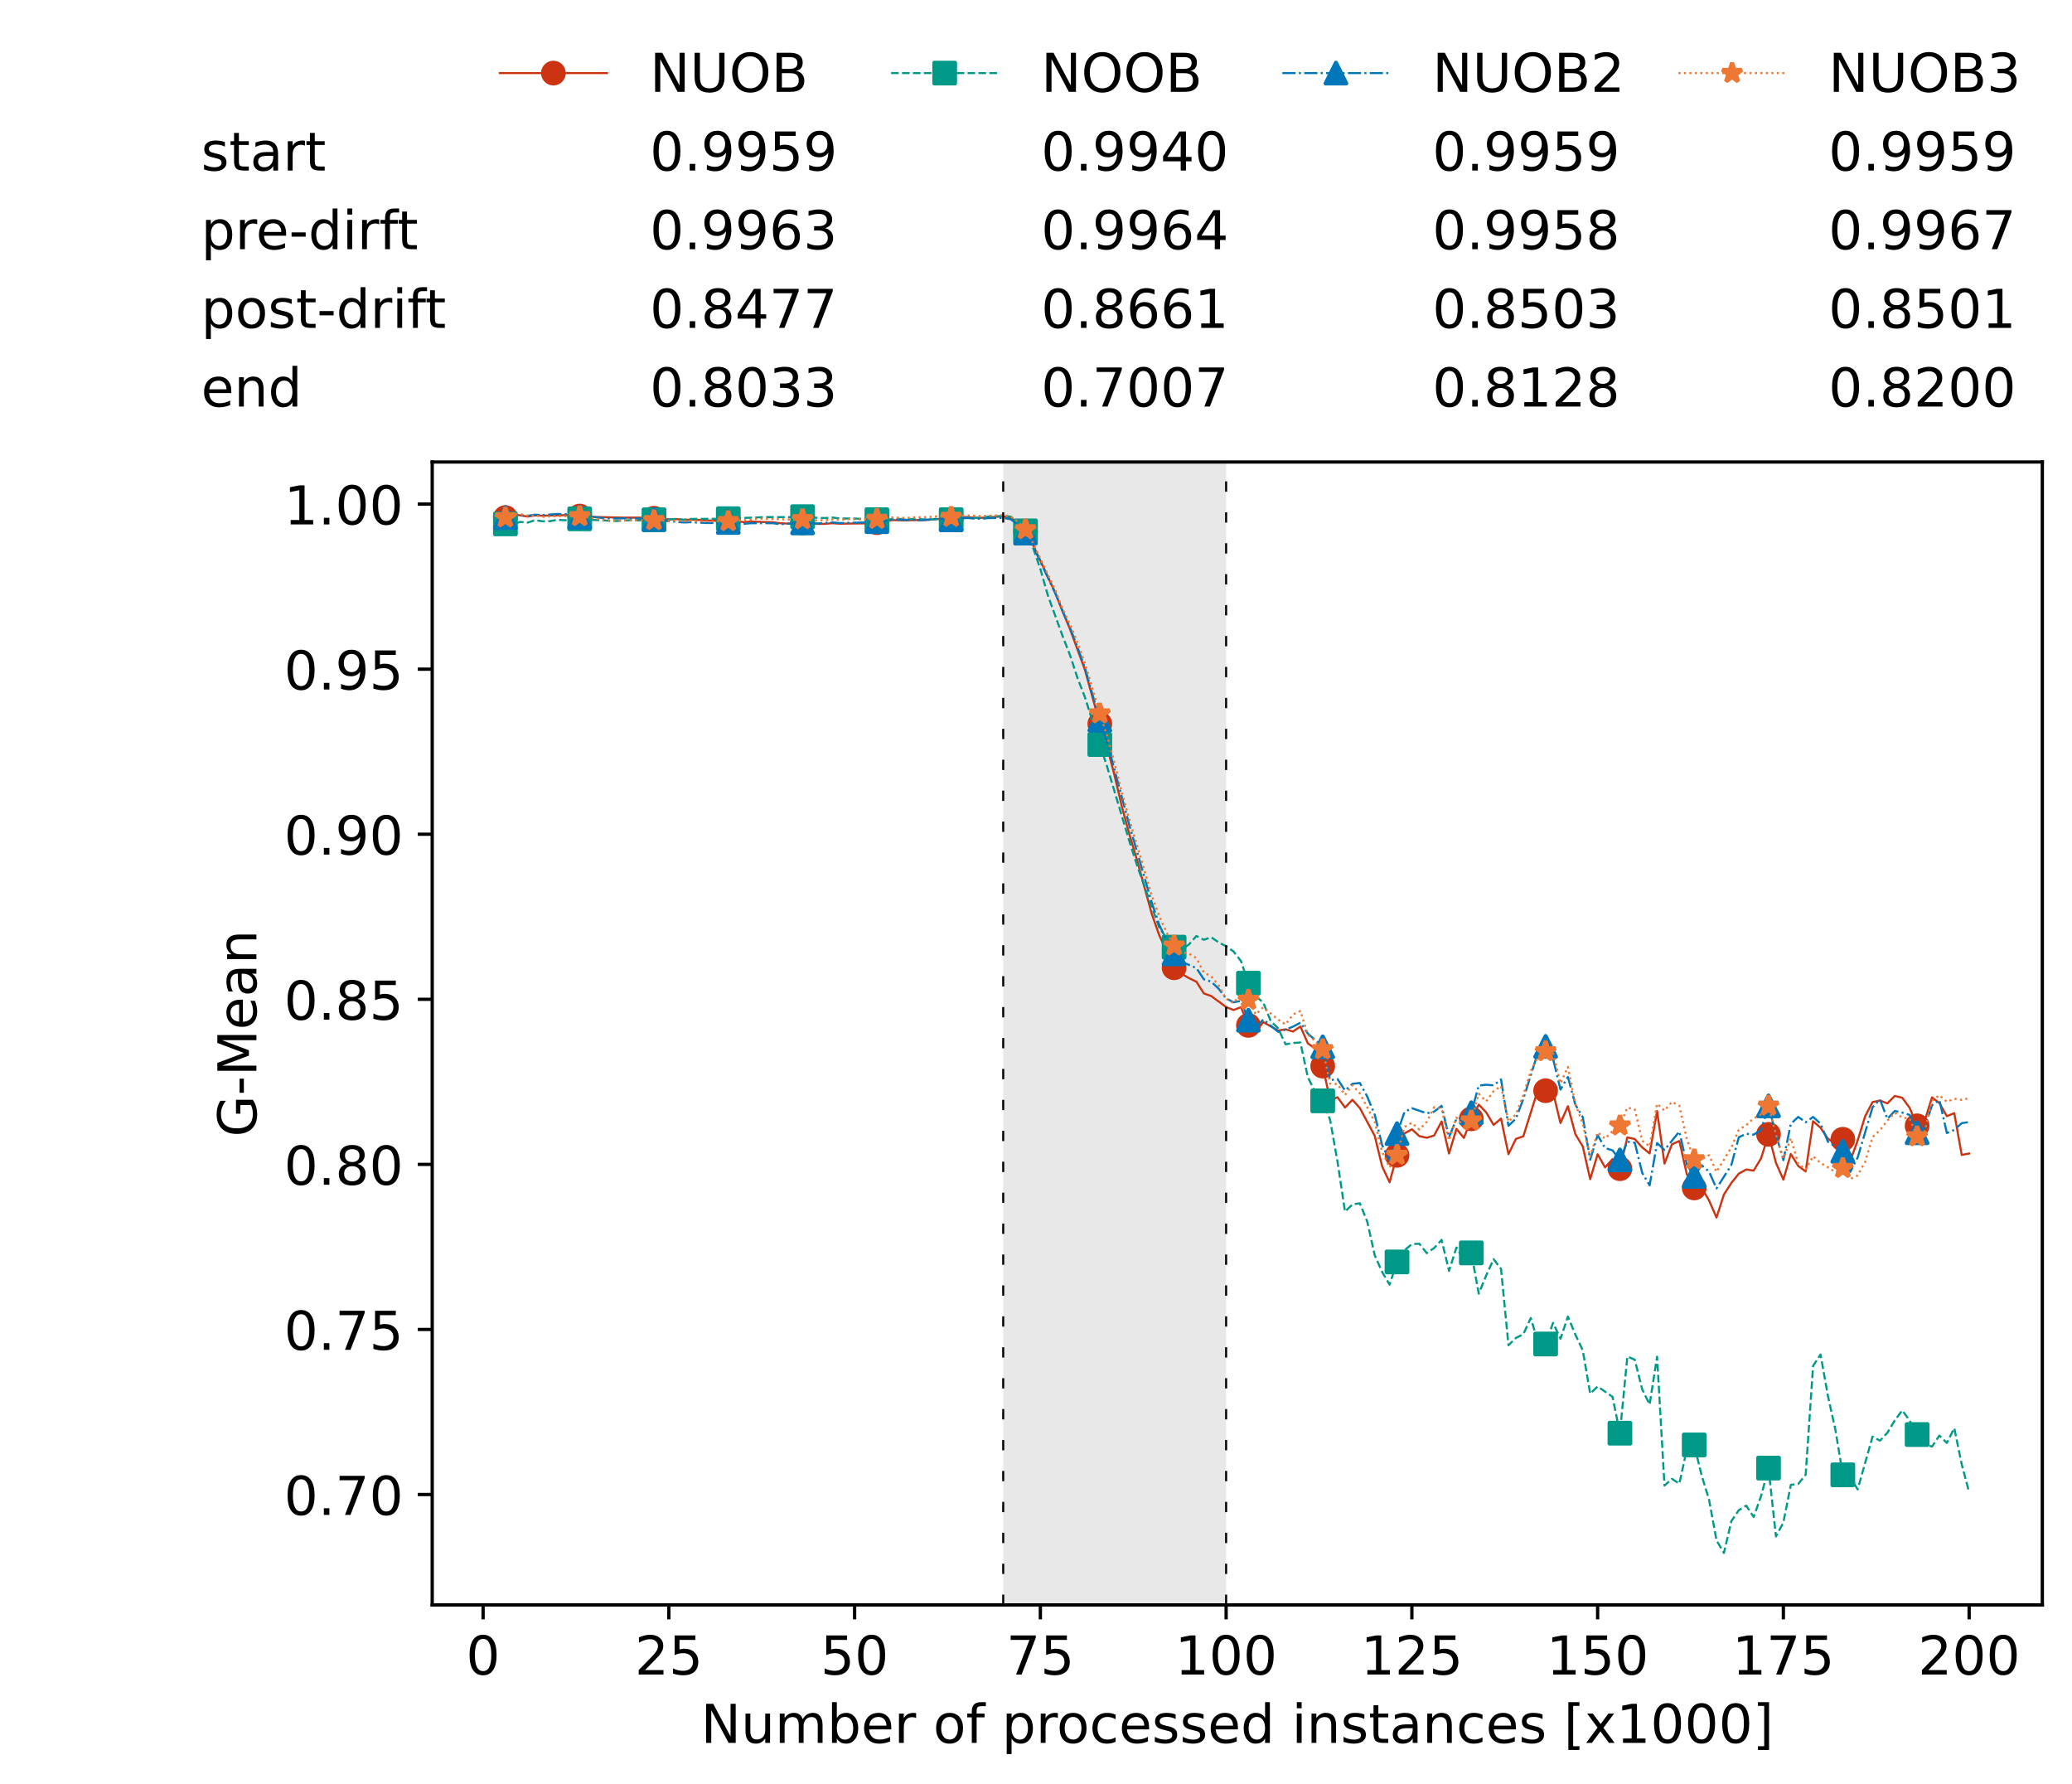 <?xml version="1.0" encoding="utf-8" standalone="no"?>
<!DOCTYPE svg PUBLIC "-//W3C//DTD SVG 1.1//EN"
  "http://www.w3.org/Graphics/SVG/1.1/DTD/svg11.dtd">
<!-- Created with matplotlib (https://matplotlib.org/) -->
<svg height="432.615pt" version="1.1" viewBox="0 0 502.65 432.615" width="502.65pt" xmlns="http://www.w3.org/2000/svg" xmlns:xlink="http://www.w3.org/1999/xlink">
 <defs>
  <style type="text/css">*{stroke-linecap:butt;stroke-linejoin:round;}</style>
 </defs>
 <g id="figure_1">
  <g id="patch_1">
   <path d="M 0 432.615 
L 502.65 432.615 
L 502.65 0 
L 0 0 
z
" style="fill:#ffffff;"/>
  </g>
  <g id="axes_1">
   <g id="patch_2">
    <path d="M 104.85 389.252 
L 495.45 389.252 
L 495.45 112.052 
L 104.85 112.052 
z
" style="fill:#ffffff;"/>
   </g>
   <g id="patch_3">
    <path clip-path="url(#p8c921b5ba9)" d="M 297.446 389.252 
L 297.446 112.052 
L 243.372 112.052 
L 243.372 389.252 
z
" style="fill:#d3d3d3;opacity:0.5;"/>
   </g>
   <g id="matplotlib.axis_1">
    <g id="xtick_1">
     <g id="line2d_1">
      <defs>
       <path d="M 0 0 
L 0 3.5 
" id="mdea4a727dc" style="stroke:#000000;stroke-width:0.8;"/>
      </defs>
      <g>
       <use style="stroke:#000000;stroke-width:0.8;" x="117.197" xlink:href="#mdea4a727dc" y="389.252"/>
      </g>
     </g>
     <g id="text_1">
      <!-- 0 -->
      <g transform="translate(113.061 406.13)scale(0.13 -0.13)">
       <defs>
        <path d="M 31.781 66.406 
Q 24.172 66.406 20.328 58.906 
Q 16.5 51.422 16.5 36.375 
Q 16.5 21.391 20.328 13.891 
Q 24.172 6.391 31.781 6.391 
Q 39.453 6.391 43.281 13.891 
Q 47.125 21.391 47.125 36.375 
Q 47.125 51.422 43.281 58.906 
Q 39.453 66.406 31.781 66.406 
z
M 31.781 74.219 
Q 44.047 74.219 50.516 64.516 
Q 56.984 54.828 56.984 36.375 
Q 56.984 17.969 50.516 8.266 
Q 44.047 -1.422 31.781 -1.422 
Q 19.531 -1.422 13.062 8.266 
Q 6.594 17.969 6.594 36.375 
Q 6.594 54.828 13.062 64.516 
Q 19.531 74.219 31.781 74.219 
z
" id="DejaVuSans-48"/>
       </defs>
       <use xlink:href="#DejaVuSans-48"/>
      </g>
     </g>
    </g>
    <g id="xtick_2">
     <g id="line2d_2">
      <g>
       <use style="stroke:#000000;stroke-width:0.8;" x="162.259" xlink:href="#mdea4a727dc" y="389.252"/>
      </g>
     </g>
     <g id="text_2">
      <!-- 25 -->
      <g transform="translate(153.988 406.13)scale(0.13 -0.13)">
       <defs>
        <path d="M 19.188 8.297 
L 53.609 8.297 
L 53.609 0 
L 7.328 0 
L 7.328 8.297 
Q 12.938 14.109 22.625 23.891 
Q 32.328 33.688 34.812 36.531 
Q 39.547 41.844 41.422 45.531 
Q 43.312 49.219 43.312 52.781 
Q 43.312 58.594 39.234 62.25 
Q 35.156 65.922 28.609 65.922 
Q 23.969 65.922 18.812 64.312 
Q 13.672 62.703 7.812 59.422 
L 7.812 69.391 
Q 13.766 71.781 18.938 73 
Q 24.125 74.219 28.422 74.219 
Q 39.75 74.219 46.484 68.547 
Q 53.219 62.891 53.219 53.422 
Q 53.219 48.922 51.531 44.891 
Q 49.859 40.875 45.406 35.406 
Q 44.188 33.984 37.641 27.219 
Q 31.109 20.453 19.188 8.297 
z
" id="DejaVuSans-50"/>
        <path d="M 10.797 72.906 
L 49.516 72.906 
L 49.516 64.594 
L 19.828 64.594 
L 19.828 46.734 
Q 21.969 47.469 24.109 47.828 
Q 26.266 48.188 28.422 48.188 
Q 40.625 48.188 47.75 41.5 
Q 54.891 34.812 54.891 23.391 
Q 54.891 11.625 47.562 5.094 
Q 40.234 -1.422 26.906 -1.422 
Q 22.312 -1.422 17.547 -0.641 
Q 12.797 0.141 7.719 1.703 
L 7.719 11.625 
Q 12.109 9.234 16.797 8.062 
Q 21.484 6.891 26.703 6.891 
Q 35.156 6.891 40.078 11.328 
Q 45.016 15.766 45.016 23.391 
Q 45.016 31 40.078 35.438 
Q 35.156 39.891 26.703 39.891 
Q 22.75 39.891 18.812 39.016 
Q 14.891 38.141 10.797 36.281 
z
" id="DejaVuSans-53"/>
       </defs>
       <use xlink:href="#DejaVuSans-50"/>
       <use x="63.623" xlink:href="#DejaVuSans-53"/>
      </g>
     </g>
    </g>
    <g id="xtick_3">
     <g id="line2d_3">
      <g>
       <use style="stroke:#000000;stroke-width:0.8;" x="207.322" xlink:href="#mdea4a727dc" y="389.252"/>
      </g>
     </g>
     <g id="text_3">
      <!-- 50 -->
      <g transform="translate(199.05 406.13)scale(0.13 -0.13)">
       <use xlink:href="#DejaVuSans-53"/>
       <use x="63.623" xlink:href="#DejaVuSans-48"/>
      </g>
     </g>
    </g>
    <g id="xtick_4">
     <g id="line2d_4">
      <g>
       <use style="stroke:#000000;stroke-width:0.8;" x="252.384" xlink:href="#mdea4a727dc" y="389.252"/>
      </g>
     </g>
     <g id="text_4">
      <!-- 75 -->
      <g transform="translate(244.113 406.13)scale(0.13 -0.13)">
       <defs>
        <path d="M 8.203 72.906 
L 55.078 72.906 
L 55.078 68.703 
L 28.609 0 
L 18.312 0 
L 43.219 64.594 
L 8.203 64.594 
z
" id="DejaVuSans-55"/>
       </defs>
       <use xlink:href="#DejaVuSans-55"/>
       <use x="63.623" xlink:href="#DejaVuSans-53"/>
      </g>
     </g>
    </g>
    <g id="xtick_5">
     <g id="line2d_5">
      <g>
       <use style="stroke:#000000;stroke-width:0.8;" x="297.446" xlink:href="#mdea4a727dc" y="389.252"/>
      </g>
     </g>
     <g id="text_5">
      <!-- 100 -->
      <g transform="translate(285.039 406.13)scale(0.13 -0.13)">
       <defs>
        <path d="M 12.406 8.297 
L 28.516 8.297 
L 28.516 63.922 
L 10.984 60.406 
L 10.984 69.391 
L 28.422 72.906 
L 38.281 72.906 
L 38.281 8.297 
L 54.391 8.297 
L 54.391 0 
L 12.406 0 
z
" id="DejaVuSans-49"/>
       </defs>
       <use xlink:href="#DejaVuSans-49"/>
       <use x="63.623" xlink:href="#DejaVuSans-48"/>
       <use x="127.246" xlink:href="#DejaVuSans-48"/>
      </g>
     </g>
    </g>
    <g id="xtick_6">
     <g id="line2d_6">
      <g>
       <use style="stroke:#000000;stroke-width:0.8;" x="342.509" xlink:href="#mdea4a727dc" y="389.252"/>
      </g>
     </g>
     <g id="text_6">
      <!-- 125 -->
      <g transform="translate(330.102 406.13)scale(0.13 -0.13)">
       <use xlink:href="#DejaVuSans-49"/>
       <use x="63.623" xlink:href="#DejaVuSans-50"/>
       <use x="127.246" xlink:href="#DejaVuSans-53"/>
      </g>
     </g>
    </g>
    <g id="xtick_7">
     <g id="line2d_7">
      <g>
       <use style="stroke:#000000;stroke-width:0.8;" x="387.571" xlink:href="#mdea4a727dc" y="389.252"/>
      </g>
     </g>
     <g id="text_7">
      <!-- 150 -->
      <g transform="translate(375.164 406.13)scale(0.13 -0.13)">
       <use xlink:href="#DejaVuSans-49"/>
       <use x="63.623" xlink:href="#DejaVuSans-53"/>
       <use x="127.246" xlink:href="#DejaVuSans-48"/>
      </g>
     </g>
    </g>
    <g id="xtick_8">
     <g id="line2d_8">
      <g>
       <use style="stroke:#000000;stroke-width:0.8;" x="432.633" xlink:href="#mdea4a727dc" y="389.252"/>
      </g>
     </g>
     <g id="text_8">
      <!-- 175 -->
      <g transform="translate(420.226 406.13)scale(0.13 -0.13)">
       <use xlink:href="#DejaVuSans-49"/>
       <use x="63.623" xlink:href="#DejaVuSans-55"/>
       <use x="127.246" xlink:href="#DejaVuSans-53"/>
      </g>
     </g>
    </g>
    <g id="xtick_9">
     <g id="line2d_9">
      <g>
       <use style="stroke:#000000;stroke-width:0.8;" x="477.695" xlink:href="#mdea4a727dc" y="389.252"/>
      </g>
     </g>
     <g id="text_9">
      <!-- 200 -->
      <g transform="translate(465.289 406.13)scale(0.13 -0.13)">
       <use xlink:href="#DejaVuSans-50"/>
       <use x="63.623" xlink:href="#DejaVuSans-48"/>
       <use x="127.246" xlink:href="#DejaVuSans-48"/>
      </g>
     </g>
    </g>
    <g id="text_10">
     <!-- Number of processed instances [x1000] -->
     <g transform="translate(170.025 422.711)scale(0.13 -0.13)">
      <defs>
       <path d="M 9.812 72.906 
L 23.094 72.906 
L 55.422 11.922 
L 55.422 72.906 
L 64.984 72.906 
L 64.984 0 
L 51.703 0 
L 19.391 60.984 
L 19.391 0 
L 9.812 0 
z
" id="DejaVuSans-78"/>
       <path d="M 8.5 21.578 
L 8.5 54.688 
L 17.484 54.688 
L 17.484 21.922 
Q 17.484 14.156 20.5 10.266 
Q 23.531 6.391 29.594 6.391 
Q 36.859 6.391 41.078 11.031 
Q 45.312 15.672 45.312 23.688 
L 45.312 54.688 
L 54.297 54.688 
L 54.297 0 
L 45.312 0 
L 45.312 8.406 
Q 42.047 3.422 37.719 1 
Q 33.406 -1.422 27.688 -1.422 
Q 18.266 -1.422 13.375 4.438 
Q 8.5 10.297 8.5 21.578 
z
M 31.109 56 
z
" id="DejaVuSans-117"/>
       <path d="M 52 44.188 
Q 55.375 50.25 60.062 53.125 
Q 64.75 56 71.094 56 
Q 79.641 56 84.281 50.016 
Q 88.922 44.047 88.922 33.016 
L 88.922 0 
L 79.891 0 
L 79.891 32.719 
Q 79.891 40.578 77.094 44.375 
Q 74.312 48.188 68.609 48.188 
Q 61.625 48.188 57.562 43.547 
Q 53.516 38.922 53.516 30.906 
L 53.516 0 
L 44.484 0 
L 44.484 32.719 
Q 44.484 40.625 41.703 44.406 
Q 38.922 48.188 33.109 48.188 
Q 26.219 48.188 22.156 43.531 
Q 18.109 38.875 18.109 30.906 
L 18.109 0 
L 9.078 0 
L 9.078 54.688 
L 18.109 54.688 
L 18.109 46.188 
Q 21.188 51.219 25.484 53.609 
Q 29.781 56 35.688 56 
Q 41.656 56 45.828 52.969 
Q 50 49.953 52 44.188 
z
" id="DejaVuSans-109"/>
       <path d="M 48.688 27.297 
Q 48.688 37.203 44.609 42.844 
Q 40.531 48.484 33.406 48.484 
Q 26.266 48.484 22.188 42.844 
Q 18.109 37.203 18.109 27.297 
Q 18.109 17.391 22.188 11.75 
Q 26.266 6.109 33.406 6.109 
Q 40.531 6.109 44.609 11.75 
Q 48.688 17.391 48.688 27.297 
z
M 18.109 46.391 
Q 20.953 51.266 25.266 53.625 
Q 29.594 56 35.594 56 
Q 45.562 56 51.781 48.094 
Q 58.016 40.188 58.016 27.297 
Q 58.016 14.406 51.781 6.484 
Q 45.562 -1.422 35.594 -1.422 
Q 29.594 -1.422 25.266 0.953 
Q 20.953 3.328 18.109 8.203 
L 18.109 0 
L 9.078 0 
L 9.078 75.984 
L 18.109 75.984 
z
" id="DejaVuSans-98"/>
       <path d="M 56.203 29.594 
L 56.203 25.203 
L 14.891 25.203 
Q 15.484 15.922 20.484 11.062 
Q 25.484 6.203 34.422 6.203 
Q 39.594 6.203 44.453 7.469 
Q 49.312 8.734 54.109 11.281 
L 54.109 2.781 
Q 49.266 0.734 44.188 -0.344 
Q 39.109 -1.422 33.891 -1.422 
Q 20.797 -1.422 13.156 6.188 
Q 5.516 13.812 5.516 26.812 
Q 5.516 40.234 12.766 48.109 
Q 20.016 56 32.328 56 
Q 43.359 56 49.781 48.891 
Q 56.203 41.797 56.203 29.594 
z
M 47.219 32.234 
Q 47.125 39.594 43.094 43.984 
Q 39.062 48.391 32.422 48.391 
Q 24.906 48.391 20.391 44.141 
Q 15.875 39.891 15.188 32.172 
z
" id="DejaVuSans-101"/>
       <path d="M 41.109 46.297 
Q 39.594 47.172 37.812 47.578 
Q 36.031 48 33.891 48 
Q 26.266 48 22.188 43.047 
Q 18.109 38.094 18.109 28.812 
L 18.109 0 
L 9.078 0 
L 9.078 54.688 
L 18.109 54.688 
L 18.109 46.188 
Q 20.953 51.172 25.484 53.578 
Q 30.031 56 36.531 56 
Q 37.453 56 38.578 55.875 
Q 39.703 55.766 41.062 55.516 
z
" id="DejaVuSans-114"/>
       <path id="DejaVuSans-32"/>
       <path d="M 30.609 48.391 
Q 23.391 48.391 19.188 42.75 
Q 14.984 37.109 14.984 27.297 
Q 14.984 17.484 19.156 11.844 
Q 23.344 6.203 30.609 6.203 
Q 37.797 6.203 41.984 11.859 
Q 46.188 17.531 46.188 27.297 
Q 46.188 37.016 41.984 42.703 
Q 37.797 48.391 30.609 48.391 
z
M 30.609 56 
Q 42.328 56 49.016 48.375 
Q 55.719 40.766 55.719 27.297 
Q 55.719 13.875 49.016 6.219 
Q 42.328 -1.422 30.609 -1.422 
Q 18.844 -1.422 12.172 6.219 
Q 5.516 13.875 5.516 27.297 
Q 5.516 40.766 12.172 48.375 
Q 18.844 56 30.609 56 
z
" id="DejaVuSans-111"/>
       <path d="M 37.109 75.984 
L 37.109 68.5 
L 28.516 68.5 
Q 23.688 68.5 21.797 66.547 
Q 19.922 64.594 19.922 59.516 
L 19.922 54.688 
L 34.719 54.688 
L 34.719 47.703 
L 19.922 47.703 
L 19.922 0 
L 10.891 0 
L 10.891 47.703 
L 2.297 47.703 
L 2.297 54.688 
L 10.891 54.688 
L 10.891 58.5 
Q 10.891 67.625 15.141 71.797 
Q 19.391 75.984 28.609 75.984 
z
" id="DejaVuSans-102"/>
       <path d="M 18.109 8.203 
L 18.109 -20.797 
L 9.078 -20.797 
L 9.078 54.688 
L 18.109 54.688 
L 18.109 46.391 
Q 20.953 51.266 25.266 53.625 
Q 29.594 56 35.594 56 
Q 45.562 56 51.781 48.094 
Q 58.016 40.188 58.016 27.297 
Q 58.016 14.406 51.781 6.484 
Q 45.562 -1.422 35.594 -1.422 
Q 29.594 -1.422 25.266 0.953 
Q 20.953 3.328 18.109 8.203 
z
M 48.688 27.297 
Q 48.688 37.203 44.609 42.844 
Q 40.531 48.484 33.406 48.484 
Q 26.266 48.484 22.188 42.844 
Q 18.109 37.203 18.109 27.297 
Q 18.109 17.391 22.188 11.75 
Q 26.266 6.109 33.406 6.109 
Q 40.531 6.109 44.609 11.75 
Q 48.688 17.391 48.688 27.297 
z
" id="DejaVuSans-112"/>
       <path d="M 48.781 52.594 
L 48.781 44.188 
Q 44.969 46.297 41.141 47.344 
Q 37.312 48.391 33.406 48.391 
Q 24.656 48.391 19.812 42.844 
Q 14.984 37.312 14.984 27.297 
Q 14.984 17.281 19.812 11.734 
Q 24.656 6.203 33.406 6.203 
Q 37.312 6.203 41.141 7.25 
Q 44.969 8.297 48.781 10.406 
L 48.781 2.094 
Q 45.016 0.344 40.984 -0.531 
Q 36.969 -1.422 32.422 -1.422 
Q 20.062 -1.422 12.781 6.344 
Q 5.516 14.109 5.516 27.297 
Q 5.516 40.672 12.859 48.328 
Q 20.219 56 33.016 56 
Q 37.156 56 41.109 55.141 
Q 45.062 54.297 48.781 52.594 
z
" id="DejaVuSans-99"/>
       <path d="M 44.281 53.078 
L 44.281 44.578 
Q 40.484 46.531 36.375 47.5 
Q 32.281 48.484 27.875 48.484 
Q 21.188 48.484 17.844 46.438 
Q 14.5 44.391 14.5 40.281 
Q 14.5 37.156 16.891 35.375 
Q 19.281 33.594 26.516 31.984 
L 29.594 31.297 
Q 39.156 29.25 43.188 25.516 
Q 47.219 21.781 47.219 15.094 
Q 47.219 7.469 41.188 3.016 
Q 35.156 -1.422 24.609 -1.422 
Q 20.219 -1.422 15.453 -0.562 
Q 10.688 0.297 5.422 2 
L 5.422 11.281 
Q 10.406 8.688 15.234 7.391 
Q 20.062 6.109 24.812 6.109 
Q 31.156 6.109 34.562 8.281 
Q 37.984 10.453 37.984 14.406 
Q 37.984 18.062 35.516 20.016 
Q 33.062 21.969 24.703 23.781 
L 21.578 24.516 
Q 13.234 26.266 9.516 29.906 
Q 5.812 33.547 5.812 39.891 
Q 5.812 47.609 11.281 51.797 
Q 16.75 56 26.812 56 
Q 31.781 56 36.172 55.266 
Q 40.578 54.547 44.281 53.078 
z
" id="DejaVuSans-115"/>
       <path d="M 45.406 46.391 
L 45.406 75.984 
L 54.391 75.984 
L 54.391 0 
L 45.406 0 
L 45.406 8.203 
Q 42.578 3.328 38.25 0.953 
Q 33.938 -1.422 27.875 -1.422 
Q 17.969 -1.422 11.734 6.484 
Q 5.516 14.406 5.516 27.297 
Q 5.516 40.188 11.734 48.094 
Q 17.969 56 27.875 56 
Q 33.938 56 38.25 53.625 
Q 42.578 51.266 45.406 46.391 
z
M 14.797 27.297 
Q 14.797 17.391 18.875 11.75 
Q 22.953 6.109 30.078 6.109 
Q 37.203 6.109 41.297 11.75 
Q 45.406 17.391 45.406 27.297 
Q 45.406 37.203 41.297 42.844 
Q 37.203 48.484 30.078 48.484 
Q 22.953 48.484 18.875 42.844 
Q 14.797 37.203 14.797 27.297 
z
" id="DejaVuSans-100"/>
       <path d="M 9.422 54.688 
L 18.406 54.688 
L 18.406 0 
L 9.422 0 
z
M 9.422 75.984 
L 18.406 75.984 
L 18.406 64.594 
L 9.422 64.594 
z
" id="DejaVuSans-105"/>
       <path d="M 54.891 33.016 
L 54.891 0 
L 45.906 0 
L 45.906 32.719 
Q 45.906 40.484 42.875 44.328 
Q 39.844 48.188 33.797 48.188 
Q 26.516 48.188 22.312 43.547 
Q 18.109 38.922 18.109 30.906 
L 18.109 0 
L 9.078 0 
L 9.078 54.688 
L 18.109 54.688 
L 18.109 46.188 
Q 21.344 51.125 25.703 53.562 
Q 30.078 56 35.797 56 
Q 45.219 56 50.047 50.172 
Q 54.891 44.344 54.891 33.016 
z
" id="DejaVuSans-110"/>
       <path d="M 18.312 70.219 
L 18.312 54.688 
L 36.812 54.688 
L 36.812 47.703 
L 18.312 47.703 
L 18.312 18.016 
Q 18.312 11.328 20.141 9.422 
Q 21.969 7.516 27.594 7.516 
L 36.812 7.516 
L 36.812 0 
L 27.594 0 
Q 17.188 0 13.234 3.875 
Q 9.281 7.766 9.281 18.016 
L 9.281 47.703 
L 2.688 47.703 
L 2.688 54.688 
L 9.281 54.688 
L 9.281 70.219 
z
" id="DejaVuSans-116"/>
       <path d="M 34.281 27.484 
Q 23.391 27.484 19.188 25 
Q 14.984 22.516 14.984 16.5 
Q 14.984 11.719 18.141 8.906 
Q 21.297 6.109 26.703 6.109 
Q 34.188 6.109 38.703 11.406 
Q 43.219 16.703 43.219 25.484 
L 43.219 27.484 
z
M 52.203 31.203 
L 52.203 0 
L 43.219 0 
L 43.219 8.297 
Q 40.141 3.328 35.547 0.953 
Q 30.953 -1.422 24.312 -1.422 
Q 15.922 -1.422 10.953 3.297 
Q 6 8.016 6 15.922 
Q 6 25.141 12.172 29.828 
Q 18.359 34.516 30.609 34.516 
L 43.219 34.516 
L 43.219 35.406 
Q 43.219 41.609 39.141 45 
Q 35.062 48.391 27.688 48.391 
Q 23 48.391 18.547 47.266 
Q 14.109 46.141 10.016 43.891 
L 10.016 52.203 
Q 14.938 54.109 19.578 55.047 
Q 24.219 56 28.609 56 
Q 40.484 56 46.344 49.844 
Q 52.203 43.703 52.203 31.203 
z
" id="DejaVuSans-97"/>
       <path d="M 8.594 75.984 
L 29.297 75.984 
L 29.297 69 
L 17.578 69 
L 17.578 -6.203 
L 29.297 -6.203 
L 29.297 -13.188 
L 8.594 -13.188 
z
" id="DejaVuSans-91"/>
       <path d="M 54.891 54.688 
L 35.109 28.078 
L 55.906 0 
L 45.312 0 
L 29.391 21.484 
L 13.484 0 
L 2.875 0 
L 24.125 28.609 
L 4.688 54.688 
L 15.281 54.688 
L 29.781 35.203 
L 44.281 54.688 
z
" id="DejaVuSans-120"/>
       <path d="M 30.422 75.984 
L 30.422 -13.188 
L 9.719 -13.188 
L 9.719 -6.203 
L 21.391 -6.203 
L 21.391 69 
L 9.719 69 
L 9.719 75.984 
z
" id="DejaVuSans-93"/>
      </defs>
      <use xlink:href="#DejaVuSans-78"/>
      <use x="74.805" xlink:href="#DejaVuSans-117"/>
      <use x="138.184" xlink:href="#DejaVuSans-109"/>
      <use x="235.596" xlink:href="#DejaVuSans-98"/>
      <use x="299.072" xlink:href="#DejaVuSans-101"/>
      <use x="360.596" xlink:href="#DejaVuSans-114"/>
      <use x="401.709" xlink:href="#DejaVuSans-32"/>
      <use x="433.496" xlink:href="#DejaVuSans-111"/>
      <use x="494.678" xlink:href="#DejaVuSans-102"/>
      <use x="529.883" xlink:href="#DejaVuSans-32"/>
      <use x="561.67" xlink:href="#DejaVuSans-112"/>
      <use x="625.146" xlink:href="#DejaVuSans-114"/>
      <use x="664.01" xlink:href="#DejaVuSans-111"/>
      <use x="725.191" xlink:href="#DejaVuSans-99"/>
      <use x="780.172" xlink:href="#DejaVuSans-101"/>
      <use x="841.695" xlink:href="#DejaVuSans-115"/>
      <use x="893.795" xlink:href="#DejaVuSans-115"/>
      <use x="945.895" xlink:href="#DejaVuSans-101"/>
      <use x="1007.418" xlink:href="#DejaVuSans-100"/>
      <use x="1070.895" xlink:href="#DejaVuSans-32"/>
      <use x="1102.682" xlink:href="#DejaVuSans-105"/>
      <use x="1130.465" xlink:href="#DejaVuSans-110"/>
      <use x="1193.844" xlink:href="#DejaVuSans-115"/>
      <use x="1245.943" xlink:href="#DejaVuSans-116"/>
      <use x="1285.152" xlink:href="#DejaVuSans-97"/>
      <use x="1346.432" xlink:href="#DejaVuSans-110"/>
      <use x="1409.811" xlink:href="#DejaVuSans-99"/>
      <use x="1464.791" xlink:href="#DejaVuSans-101"/>
      <use x="1526.314" xlink:href="#DejaVuSans-115"/>
      <use x="1578.414" xlink:href="#DejaVuSans-32"/>
      <use x="1610.201" xlink:href="#DejaVuSans-91"/>
      <use x="1649.215" xlink:href="#DejaVuSans-120"/>
      <use x="1708.395" xlink:href="#DejaVuSans-49"/>
      <use x="1772.018" xlink:href="#DejaVuSans-48"/>
      <use x="1835.641" xlink:href="#DejaVuSans-48"/>
      <use x="1899.264" xlink:href="#DejaVuSans-48"/>
      <use x="1962.887" xlink:href="#DejaVuSans-93"/>
     </g>
    </g>
   </g>
   <g id="matplotlib.axis_2">
    <g id="ytick_1">
     <g id="line2d_10">
      <defs>
       <path d="M 0 0 
L -3.5 0 
" id="m94b72ba964" style="stroke:#000000;stroke-width:0.8;"/>
      </defs>
      <g>
       <use style="stroke:#000000;stroke-width:0.8;" x="104.85" xlink:href="#m94b72ba964" y="362.475"/>
      </g>
     </g>
     <g id="text_11">
      <!-- 0.70 -->
      <g transform="translate(68.905 367.414)scale(0.13 -0.13)">
       <defs>
        <path d="M 10.688 12.406 
L 21 12.406 
L 21 0 
L 10.688 0 
z
" id="DejaVuSans-46"/>
       </defs>
       <use xlink:href="#DejaVuSans-48"/>
       <use x="63.623" xlink:href="#DejaVuSans-46"/>
       <use x="95.41" xlink:href="#DejaVuSans-55"/>
       <use x="159.033" xlink:href="#DejaVuSans-48"/>
      </g>
     </g>
    </g>
    <g id="ytick_2">
     <g id="line2d_11">
      <g>
       <use style="stroke:#000000;stroke-width:0.8;" x="104.85" xlink:href="#m94b72ba964" y="322.438"/>
      </g>
     </g>
     <g id="text_12">
      <!-- 0.75 -->
      <g transform="translate(68.905 327.377)scale(0.13 -0.13)">
       <use xlink:href="#DejaVuSans-48"/>
       <use x="63.623" xlink:href="#DejaVuSans-46"/>
       <use x="95.41" xlink:href="#DejaVuSans-55"/>
       <use x="159.033" xlink:href="#DejaVuSans-53"/>
      </g>
     </g>
    </g>
    <g id="ytick_3">
     <g id="line2d_12">
      <g>
       <use style="stroke:#000000;stroke-width:0.8;" x="104.85" xlink:href="#m94b72ba964" y="282.402"/>
      </g>
     </g>
     <g id="text_13">
      <!-- 0.80 -->
      <g transform="translate(68.905 287.341)scale(0.13 -0.13)">
       <defs>
        <path d="M 31.781 34.625 
Q 24.75 34.625 20.719 30.859 
Q 16.703 27.094 16.703 20.516 
Q 16.703 13.922 20.719 10.156 
Q 24.75 6.391 31.781 6.391 
Q 38.812 6.391 42.859 10.172 
Q 46.922 13.969 46.922 20.516 
Q 46.922 27.094 42.891 30.859 
Q 38.875 34.625 31.781 34.625 
z
M 21.922 38.812 
Q 15.578 40.375 12.031 44.719 
Q 8.5 49.078 8.5 55.328 
Q 8.5 64.062 14.719 69.141 
Q 20.953 74.219 31.781 74.219 
Q 42.672 74.219 48.875 69.141 
Q 55.078 64.062 55.078 55.328 
Q 55.078 49.078 51.531 44.719 
Q 48 40.375 41.703 38.812 
Q 48.828 37.156 52.797 32.312 
Q 56.781 27.484 56.781 20.516 
Q 56.781 9.906 50.312 4.234 
Q 43.844 -1.422 31.781 -1.422 
Q 19.734 -1.422 13.25 4.234 
Q 6.781 9.906 6.781 20.516 
Q 6.781 27.484 10.781 32.312 
Q 14.797 37.156 21.922 38.812 
z
M 18.312 54.391 
Q 18.312 48.734 21.844 45.562 
Q 25.391 42.391 31.781 42.391 
Q 38.141 42.391 41.719 45.562 
Q 45.312 48.734 45.312 54.391 
Q 45.312 60.062 41.719 63.234 
Q 38.141 66.406 31.781 66.406 
Q 25.391 66.406 21.844 63.234 
Q 18.312 60.062 18.312 54.391 
z
" id="DejaVuSans-56"/>
       </defs>
       <use xlink:href="#DejaVuSans-48"/>
       <use x="63.623" xlink:href="#DejaVuSans-46"/>
       <use x="95.41" xlink:href="#DejaVuSans-56"/>
       <use x="159.033" xlink:href="#DejaVuSans-48"/>
      </g>
     </g>
    </g>
    <g id="ytick_4">
     <g id="line2d_13">
      <g>
       <use style="stroke:#000000;stroke-width:0.8;" x="104.85" xlink:href="#m94b72ba964" y="242.365"/>
      </g>
     </g>
     <g id="text_14">
      <!-- 0.85 -->
      <g transform="translate(68.905 247.304)scale(0.13 -0.13)">
       <use xlink:href="#DejaVuSans-48"/>
       <use x="63.623" xlink:href="#DejaVuSans-46"/>
       <use x="95.41" xlink:href="#DejaVuSans-56"/>
       <use x="159.033" xlink:href="#DejaVuSans-53"/>
      </g>
     </g>
    </g>
    <g id="ytick_5">
     <g id="line2d_14">
      <g>
       <use style="stroke:#000000;stroke-width:0.8;" x="104.85" xlink:href="#m94b72ba964" y="202.328"/>
      </g>
     </g>
     <g id="text_15">
      <!-- 0.90 -->
      <g transform="translate(68.905 207.267)scale(0.13 -0.13)">
       <defs>
        <path d="M 10.984 1.516 
L 10.984 10.5 
Q 14.703 8.734 18.5 7.812 
Q 22.312 6.891 25.984 6.891 
Q 35.75 6.891 40.891 13.453 
Q 46.047 20.016 46.781 33.406 
Q 43.953 29.203 39.594 26.953 
Q 35.25 24.703 29.984 24.703 
Q 19.047 24.703 12.672 31.312 
Q 6.297 37.938 6.297 49.422 
Q 6.297 60.641 12.938 67.422 
Q 19.578 74.219 30.609 74.219 
Q 43.266 74.219 49.922 64.516 
Q 56.594 54.828 56.594 36.375 
Q 56.594 19.141 48.406 8.859 
Q 40.234 -1.422 26.422 -1.422 
Q 22.703 -1.422 18.891 -0.688 
Q 15.094 0.047 10.984 1.516 
z
M 30.609 32.422 
Q 37.25 32.422 41.125 36.953 
Q 45.016 41.5 45.016 49.422 
Q 45.016 57.281 41.125 61.844 
Q 37.25 66.406 30.609 66.406 
Q 23.969 66.406 20.094 61.844 
Q 16.219 57.281 16.219 49.422 
Q 16.219 41.5 20.094 36.953 
Q 23.969 32.422 30.609 32.422 
z
" id="DejaVuSans-57"/>
       </defs>
       <use xlink:href="#DejaVuSans-48"/>
       <use x="63.623" xlink:href="#DejaVuSans-46"/>
       <use x="95.41" xlink:href="#DejaVuSans-57"/>
       <use x="159.033" xlink:href="#DejaVuSans-48"/>
      </g>
     </g>
    </g>
    <g id="ytick_6">
     <g id="line2d_15">
      <g>
       <use style="stroke:#000000;stroke-width:0.8;" x="104.85" xlink:href="#m94b72ba964" y="162.292"/>
      </g>
     </g>
     <g id="text_16">
      <!-- 0.95 -->
      <g transform="translate(68.905 167.231)scale(0.13 -0.13)">
       <use xlink:href="#DejaVuSans-48"/>
       <use x="63.623" xlink:href="#DejaVuSans-46"/>
       <use x="95.41" xlink:href="#DejaVuSans-57"/>
       <use x="159.033" xlink:href="#DejaVuSans-53"/>
      </g>
     </g>
    </g>
    <g id="ytick_7">
     <g id="line2d_16">
      <g>
       <use style="stroke:#000000;stroke-width:0.8;" x="104.85" xlink:href="#m94b72ba964" y="122.255"/>
      </g>
     </g>
     <g id="text_17">
      <!-- 1.00 -->
      <g transform="translate(68.905 127.194)scale(0.13 -0.13)">
       <use xlink:href="#DejaVuSans-49"/>
       <use x="63.623" xlink:href="#DejaVuSans-46"/>
       <use x="95.41" xlink:href="#DejaVuSans-48"/>
       <use x="159.033" xlink:href="#DejaVuSans-48"/>
      </g>
     </g>
    </g>
    <g id="text_18">
     <!-- G-Mean -->
     <g transform="translate(62.201 275.744)rotate(-90)scale(0.13 -0.13)">
      <defs>
       <path d="M 59.516 10.406 
L 59.516 29.984 
L 43.406 29.984 
L 43.406 38.094 
L 69.281 38.094 
L 69.281 6.781 
Q 63.578 2.734 56.688 0.656 
Q 49.812 -1.422 42 -1.422 
Q 24.906 -1.422 15.25 8.562 
Q 5.609 18.562 5.609 36.375 
Q 5.609 54.25 15.25 64.234 
Q 24.906 74.219 42 74.219 
Q 49.125 74.219 55.547 72.453 
Q 61.969 70.703 67.391 67.281 
L 67.391 56.781 
Q 61.922 61.422 55.766 63.766 
Q 49.609 66.109 42.828 66.109 
Q 29.438 66.109 22.719 58.641 
Q 16.016 51.172 16.016 36.375 
Q 16.016 21.625 22.719 14.156 
Q 29.438 6.688 42.828 6.688 
Q 48.047 6.688 52.141 7.594 
Q 56.25 8.5 59.516 10.406 
z
" id="DejaVuSans-71"/>
       <path d="M 4.891 31.391 
L 31.203 31.391 
L 31.203 23.391 
L 4.891 23.391 
z
" id="DejaVuSans-45"/>
       <path d="M 9.812 72.906 
L 24.516 72.906 
L 43.109 23.297 
L 61.812 72.906 
L 76.516 72.906 
L 76.516 0 
L 66.891 0 
L 66.891 64.016 
L 48.094 14.016 
L 38.188 14.016 
L 19.391 64.016 
L 19.391 0 
L 9.812 0 
z
" id="DejaVuSans-77"/>
      </defs>
      <use xlink:href="#DejaVuSans-71"/>
      <use x="77.49" xlink:href="#DejaVuSans-45"/>
      <use x="113.574" xlink:href="#DejaVuSans-77"/>
      <use x="199.854" xlink:href="#DejaVuSans-101"/>
      <use x="261.377" xlink:href="#DejaVuSans-97"/>
      <use x="322.656" xlink:href="#DejaVuSans-110"/>
     </g>
    </g>
   </g>
   <g id="line2d_17"/>
   <g id="line2d_18"/>
   <g id="line2d_19"/>
   <g id="line2d_20"/>
   <g id="line2d_21"/>
   <g id="line2d_22">
    <path clip-path="url(#p8c921b5ba9)" d="M 122.605 125.524 
L 124.407 124.691 
L 128.012 125.293 
L 129.815 124.994 
L 131.617 125.072 
L 138.827 124.896 
L 140.629 125.163 
L 144.234 125.381 
L 151.444 125.545 
L 155.049 125.538 
L 162.259 125.978 
L 164.062 125.896 
L 165.864 126.101 
L 167.667 126.021 
L 174.877 126.355 
L 178.482 126.319 
L 180.284 126.626 
L 182.087 126.506 
L 187.494 126.664 
L 189.297 126.902 
L 191.099 126.987 
L 192.902 126.825 
L 194.704 126.828 
L 198.309 127.056 
L 200.112 127.056 
L 201.914 126.894 
L 203.717 127.012 
L 210.927 126.923 
L 214.532 126.603 
L 216.334 126.141 
L 219.939 126.215 
L 221.742 126.129 
L 223.544 126.166 
L 225.347 126.078 
L 227.149 125.872 
L 230.754 125.957 
L 234.359 125.4 
L 236.162 125.564 
L 237.964 125.603 
L 241.569 125.366 
L 243.372 125.248 
L 245.174 125.559 
L 246.976 126.905 
L 248.779 128.906 
L 250.581 132.126 
L 255.989 143.716 
L 257.791 148.325 
L 259.594 152.623 
L 263.199 162.466 
L 266.804 175.563 
L 268.606 181.217 
L 270.409 188.214 
L 272.211 195.845 
L 274.014 202.484 
L 275.816 208.531 
L 279.421 221.7 
L 281.224 226.828 
L 284.829 234.717 
L 286.631 236.166 
L 288.434 237.228 
L 290.236 238.1 
L 292.039 240.931 
L 293.841 241.584 
L 297.446 244.242 
L 299.249 244.966 
L 301.051 244.273 
L 302.854 248.693 
L 304.656 250.217 
L 306.459 247.888 
L 310.064 249.951 
L 311.866 249.637 
L 313.669 250.176 
L 315.471 248.963 
L 317.274 253.06 
L 319.076 254.338 
L 320.879 258.572 
L 322.681 266.877 
L 324.484 266.121 
L 326.286 268.619 
L 328.089 266.733 
L 329.891 268.75 
L 333.496 275.47 
L 335.299 282.904 
L 337.101 286.74 
L 338.904 280.213 
L 340.706 274.901 
L 342.509 273.89 
L 344.311 275.544 
L 346.114 275.95 
L 347.916 275.389 
L 349.719 271.995 
L 351.521 279.767 
L 353.324 273.791 
L 355.126 275.989 
L 356.928 271.346 
L 358.731 267.914 
L 360.533 269.774 
L 362.336 272.826 
L 364.138 271.288 
L 365.941 279.927 
L 367.743 276.229 
L 369.546 275.594 
L 373.151 264.097 
L 376.756 264.918 
L 378.558 272.373 
L 380.361 268.293 
L 382.163 275.046 
L 383.966 278.057 
L 385.768 285.985 
L 387.571 279.939 
L 389.373 283.124 
L 391.176 281.15 
L 392.978 283.449 
L 394.781 275.853 
L 396.583 276.252 
L 398.386 278.288 
L 400.188 279.745 
L 401.991 269.469 
L 403.793 282.214 
L 405.596 277.543 
L 407.398 276.733 
L 409.201 284.748 
L 411.003 288.121 
L 412.806 288.047 
L 414.608 291.167 
L 416.411 295.302 
L 418.213 289.698 
L 420.016 286.909 
L 421.818 284.654 
L 423.621 283.646 
L 425.423 283.913 
L 427.226 280.932 
L 429.028 275.117 
L 430.831 282.019 
L 432.633 286.106 
L 434.436 279.875 
L 436.238 282.779 
L 438.041 284.12 
L 439.843 271.935 
L 441.646 273.513 
L 443.448 276.185 
L 445.251 277.35 
L 447.053 276.314 
L 448.856 281.511 
L 450.658 276.601 
L 452.461 270.749 
L 454.263 267.297 
L 456.066 266.928 
L 457.868 267.604 
L 459.671 265.8 
L 461.473 266.247 
L 463.276 268.706 
L 465.078 273.052 
L 466.881 271.95 
L 468.683 266.154 
L 470.485 267.529 
L 472.288 270.712 
L 474.09 269.979 
L 475.893 280.11 
L 477.695 279.767 
L 477.695 279.767 
" style="fill:none;stroke:#cc3311;stroke-linecap:square;stroke-width:0.5;"/>
    <defs>
     <path d="M 0 2.5 
C 0.663 2.5 1.299 2.237 1.768 1.768 
C 2.237 1.299 2.5 0.663 2.5 0 
C 2.5 -0.663 2.237 -1.299 1.768 -1.768 
C 1.299 -2.237 0.663 -2.5 0 -2.5 
C -0.663 -2.5 -1.299 -2.237 -1.768 -1.768 
C -2.237 -1.299 -2.5 -0.663 -2.5 0 
C -2.5 0.663 -2.237 1.299 -1.768 1.768 
C -1.299 2.237 -0.663 2.5 0 2.5 
z
" id="m925a1f6f6b" style="stroke:#cc3311;"/>
    </defs>
    <g clip-path="url(#p8c921b5ba9)">
     <use style="fill:#cc3311;stroke:#cc3311;" x="122.605" xlink:href="#m925a1f6f6b" y="125.524"/>
     <use style="fill:#cc3311;stroke:#cc3311;" x="140.629" xlink:href="#m925a1f6f6b" y="125.163"/>
     <use style="fill:#cc3311;stroke:#cc3311;" x="158.654" xlink:href="#m925a1f6f6b" y="125.689"/>
     <use style="fill:#cc3311;stroke:#cc3311;" x="176.679" xlink:href="#m925a1f6f6b" y="126.311"/>
     <use style="fill:#cc3311;stroke:#cc3311;" x="194.704" xlink:href="#m925a1f6f6b" y="126.828"/>
     <use style="fill:#cc3311;stroke:#cc3311;" x="212.729" xlink:href="#m925a1f6f6b" y="126.765"/>
     <use style="fill:#cc3311;stroke:#cc3311;" x="230.754" xlink:href="#m925a1f6f6b" y="125.957"/>
     <use style="fill:#cc3311;stroke:#cc3311;" x="248.779" xlink:href="#m925a1f6f6b" y="128.906"/>
     <use style="fill:#cc3311;stroke:#cc3311;" x="266.804" xlink:href="#m925a1f6f6b" y="175.563"/>
     <use style="fill:#cc3311;stroke:#cc3311;" x="284.829" xlink:href="#m925a1f6f6b" y="234.717"/>
     <use style="fill:#cc3311;stroke:#cc3311;" x="302.854" xlink:href="#m925a1f6f6b" y="248.693"/>
     <use style="fill:#cc3311;stroke:#cc3311;" x="320.879" xlink:href="#m925a1f6f6b" y="258.572"/>
     <use style="fill:#cc3311;stroke:#cc3311;" x="338.904" xlink:href="#m925a1f6f6b" y="280.213"/>
     <use style="fill:#cc3311;stroke:#cc3311;" x="356.928" xlink:href="#m925a1f6f6b" y="271.346"/>
     <use style="fill:#cc3311;stroke:#cc3311;" x="374.953" xlink:href="#m925a1f6f6b" y="264.538"/>
     <use style="fill:#cc3311;stroke:#cc3311;" x="392.978" xlink:href="#m925a1f6f6b" y="283.449"/>
     <use style="fill:#cc3311;stroke:#cc3311;" x="411.003" xlink:href="#m925a1f6f6b" y="288.121"/>
     <use style="fill:#cc3311;stroke:#cc3311;" x="429.028" xlink:href="#m925a1f6f6b" y="275.117"/>
     <use style="fill:#cc3311;stroke:#cc3311;" x="447.053" xlink:href="#m925a1f6f6b" y="276.314"/>
     <use style="fill:#cc3311;stroke:#cc3311;" x="465.078" xlink:href="#m925a1f6f6b" y="273.052"/>
    </g>
   </g>
   <g id="line2d_23"/>
   <g id="line2d_24"/>
   <g id="line2d_25"/>
   <g id="line2d_26"/>
   <g id="line2d_27">
    <path clip-path="url(#p8c921b5ba9)" d="M 122.605 127.061 
L 124.407 127.142 
L 126.21 126.581 
L 128.012 126.746 
L 129.815 126.157 
L 131.617 126.431 
L 133.419 126.404 
L 135.222 126.075 
L 137.024 126.188 
L 140.629 125.834 
L 142.432 126.08 
L 146.037 126.161 
L 147.839 126.321 
L 149.642 126.367 
L 153.247 126.132 
L 155.049 126.222 
L 160.457 125.978 
L 162.259 125.978 
L 164.062 125.849 
L 165.864 126.053 
L 167.667 125.855 
L 176.679 125.814 
L 178.482 125.648 
L 182.087 125.563 
L 185.692 125.404 
L 196.507 125.437 
L 198.309 125.598 
L 200.112 125.642 
L 201.914 125.519 
L 203.717 125.756 
L 207.322 125.757 
L 210.927 125.957 
L 214.532 126.044 
L 218.137 125.852 
L 219.939 125.937 
L 221.742 125.858 
L 225.347 126.026 
L 227.149 125.908 
L 230.754 126.03 
L 234.359 125.656 
L 237.964 125.573 
L 239.767 125.297 
L 243.372 125.136 
L 245.174 125.3 
L 246.976 126.793 
L 248.779 128.75 
L 250.581 132.757 
L 252.384 138.017 
L 254.186 144.349 
L 257.791 154.308 
L 259.594 158.936 
L 261.396 164.457 
L 263.199 169.108 
L 266.804 180.568 
L 268.606 186.03 
L 274.014 204.174 
L 275.816 209.815 
L 279.421 220.018 
L 281.224 224.974 
L 283.026 227.603 
L 284.829 229.722 
L 286.631 230.291 
L 288.434 229.063 
L 290.236 227.007 
L 292.039 227.93 
L 293.841 227.318 
L 295.644 228.561 
L 297.446 229.494 
L 299.249 230.764 
L 301.051 233.102 
L 302.854 238.454 
L 304.656 241.614 
L 306.459 243.173 
L 308.261 247.622 
L 310.064 249.426 
L 311.866 253.276 
L 313.669 252.967 
L 315.471 252.844 
L 317.274 261.296 
L 319.076 264.815 
L 320.879 266.992 
L 322.681 271.642 
L 324.484 281.861 
L 326.286 293.854 
L 328.089 292.107 
L 329.891 291.844 
L 331.694 296.336 
L 333.496 304.448 
L 335.299 308.499 
L 337.101 311.568 
L 338.904 306.062 
L 340.706 303.228 
L 342.509 301.748 
L 344.311 301.644 
L 346.114 303.927 
L 347.916 302.682 
L 349.719 300.716 
L 351.521 308.225 
L 353.324 302.561 
L 355.126 305.551 
L 356.928 303.869 
L 358.731 313.754 
L 360.533 309.351 
L 362.336 305.393 
L 364.138 307.755 
L 365.941 326.267 
L 367.743 324.506 
L 369.546 323.581 
L 371.348 319.672 
L 373.151 325.666 
L 374.953 325.971 
L 376.756 320.835 
L 378.558 324.704 
L 380.361 319.301 
L 382.163 323.674 
L 383.966 327.502 
L 385.768 338.012 
L 387.571 336.263 
L 391.176 338.773 
L 392.978 347.596 
L 394.781 328.993 
L 396.583 329.774 
L 398.386 336.971 
L 400.188 340.634 
L 401.991 329.053 
L 403.793 360.29 
L 405.596 358.671 
L 407.398 359.837 
L 409.201 351.542 
L 411.003 350.444 
L 412.806 357.856 
L 414.608 363.755 
L 416.411 373.581 
L 418.213 376.652 
L 420.016 368.918 
L 421.818 366.273 
L 423.621 365.174 
L 425.423 367.922 
L 427.226 362.818 
L 429.028 356.066 
L 430.831 372.643 
L 432.633 369.235 
L 434.436 360.133 
L 436.238 359.91 
L 438.041 357.66 
L 439.843 331.274 
L 441.646 328.51 
L 443.448 338.596 
L 445.251 346.774 
L 447.053 357.696 
L 448.856 358.339 
L 450.658 361.233 
L 454.263 348.426 
L 456.066 349.414 
L 457.868 347.478 
L 459.671 344.455 
L 461.473 342.074 
L 463.276 344.551 
L 465.078 347.924 
L 466.881 350.176 
L 468.683 350.858 
L 470.485 348.17 
L 472.288 349.965 
L 474.09 346.364 
L 475.893 355.144 
L 477.695 361.94 
L 477.695 361.94 
" style="fill:none;stroke:#009988;stroke-dasharray:1.85,0.8;stroke-dashoffset:0;stroke-width:0.5;"/>
    <defs>
     <path d="M -2.5 2.5 
L 2.5 2.5 
L 2.5 -2.5 
L -2.5 -2.5 
z
" id="m69b57dde70" style="stroke:#009988;stroke-linejoin:miter;"/>
    </defs>
    <g clip-path="url(#p8c921b5ba9)">
     <use style="fill:#009988;stroke:#009988;stroke-linejoin:miter;" x="122.605" xlink:href="#m69b57dde70" y="127.061"/>
     <use style="fill:#009988;stroke:#009988;stroke-linejoin:miter;" x="140.629" xlink:href="#m69b57dde70" y="125.834"/>
     <use style="fill:#009988;stroke:#009988;stroke-linejoin:miter;" x="158.654" xlink:href="#m69b57dde70" y="126.066"/>
     <use style="fill:#009988;stroke:#009988;stroke-linejoin:miter;" x="176.679" xlink:href="#m69b57dde70" y="125.814"/>
     <use style="fill:#009988;stroke:#009988;stroke-linejoin:miter;" x="194.704" xlink:href="#m69b57dde70" y="125.317"/>
     <use style="fill:#009988;stroke:#009988;stroke-linejoin:miter;" x="212.729" xlink:href="#m69b57dde70" y="126.04"/>
     <use style="fill:#009988;stroke:#009988;stroke-linejoin:miter;" x="230.754" xlink:href="#m69b57dde70" y="126.03"/>
     <use style="fill:#009988;stroke:#009988;stroke-linejoin:miter;" x="248.779" xlink:href="#m69b57dde70" y="128.75"/>
     <use style="fill:#009988;stroke:#009988;stroke-linejoin:miter;" x="266.804" xlink:href="#m69b57dde70" y="180.568"/>
     <use style="fill:#009988;stroke:#009988;stroke-linejoin:miter;" x="284.829" xlink:href="#m69b57dde70" y="229.722"/>
     <use style="fill:#009988;stroke:#009988;stroke-linejoin:miter;" x="302.854" xlink:href="#m69b57dde70" y="238.454"/>
     <use style="fill:#009988;stroke:#009988;stroke-linejoin:miter;" x="320.879" xlink:href="#m69b57dde70" y="266.992"/>
     <use style="fill:#009988;stroke:#009988;stroke-linejoin:miter;" x="338.904" xlink:href="#m69b57dde70" y="306.062"/>
     <use style="fill:#009988;stroke:#009988;stroke-linejoin:miter;" x="356.928" xlink:href="#m69b57dde70" y="303.869"/>
     <use style="fill:#009988;stroke:#009988;stroke-linejoin:miter;" x="374.953" xlink:href="#m69b57dde70" y="325.971"/>
     <use style="fill:#009988;stroke:#009988;stroke-linejoin:miter;" x="392.978" xlink:href="#m69b57dde70" y="347.596"/>
     <use style="fill:#009988;stroke:#009988;stroke-linejoin:miter;" x="411.003" xlink:href="#m69b57dde70" y="350.444"/>
     <use style="fill:#009988;stroke:#009988;stroke-linejoin:miter;" x="429.028" xlink:href="#m69b57dde70" y="356.066"/>
     <use style="fill:#009988;stroke:#009988;stroke-linejoin:miter;" x="447.053" xlink:href="#m69b57dde70" y="357.696"/>
     <use style="fill:#009988;stroke:#009988;stroke-linejoin:miter;" x="465.078" xlink:href="#m69b57dde70" y="347.924"/>
    </g>
   </g>
   <g id="line2d_28"/>
   <g id="line2d_29"/>
   <g id="line2d_30"/>
   <g id="line2d_31"/>
   <g id="line2d_32">
    <path clip-path="url(#p8c921b5ba9)" d="M 122.605 125.524 
L 124.407 124.691 
L 126.21 124.954 
L 128.012 125.082 
L 129.815 124.825 
L 131.617 124.931 
L 135.222 124.652 
L 138.827 124.727 
L 140.629 125.422 
L 144.234 125.406 
L 146.037 125.636 
L 149.642 125.766 
L 153.247 125.649 
L 156.852 125.953 
L 158.654 125.987 
L 162.259 126.397 
L 165.864 126.723 
L 167.667 126.643 
L 171.272 126.848 
L 173.074 126.849 
L 174.877 127.059 
L 176.679 126.708 
L 178.482 126.76 
L 180.284 127.064 
L 182.087 126.902 
L 187.494 126.897 
L 189.297 127.135 
L 194.704 126.827 
L 198.309 126.975 
L 201.914 126.693 
L 203.717 126.852 
L 209.124 126.726 
L 210.927 126.563 
L 214.532 126.443 
L 216.334 125.984 
L 223.544 126.165 
L 227.149 125.833 
L 228.952 125.871 
L 230.754 126.08 
L 234.359 125.563 
L 236.162 125.771 
L 237.964 125.85 
L 239.767 125.652 
L 243.372 125.613 
L 245.174 125.924 
L 246.976 127.307 
L 248.779 129.302 
L 250.581 132.388 
L 255.989 143.883 
L 257.791 148.245 
L 259.594 152.302 
L 261.396 156.994 
L 263.199 162.023 
L 266.804 174.673 
L 268.606 180.099 
L 274.014 200.321 
L 279.421 218.958 
L 281.224 224.291 
L 283.026 228.151 
L 284.829 231.359 
L 286.631 233.271 
L 290.236 234.789 
L 292.039 237.508 
L 293.841 238.091 
L 295.644 239.812 
L 297.446 242.149 
L 299.249 243.095 
L 301.051 242.752 
L 302.854 247.423 
L 304.656 249.315 
L 306.459 247.242 
L 310.064 250.247 
L 311.866 249.725 
L 313.669 248.998 
L 315.471 248.042 
L 317.274 250.674 
L 320.879 253.895 
L 322.681 261.967 
L 324.484 261.713 
L 326.286 264.494 
L 328.089 262.855 
L 329.891 262.659 
L 331.694 265.993 
L 333.496 270.346 
L 335.299 277.735 
L 337.101 281.544 
L 338.904 274.948 
L 340.706 269.715 
L 342.509 268.772 
L 346.114 270.013 
L 347.916 269.608 
L 349.719 268.2 
L 351.521 275.822 
L 353.324 271.352 
L 355.126 271.104 
L 356.928 269.869 
L 358.731 263.283 
L 360.533 263.083 
L 362.336 263.233 
L 364.138 261.798 
L 365.941 273.05 
L 367.743 271.299 
L 369.546 266.564 
L 373.151 255.051 
L 374.953 253.797 
L 376.756 256.771 
L 378.558 264.261 
L 380.361 261.191 
L 382.163 267.889 
L 383.966 270.942 
L 385.768 281.286 
L 387.571 275.309 
L 389.373 278.437 
L 391.176 278.998 
L 392.978 281.327 
L 394.781 276.9 
L 396.583 277.14 
L 398.386 284.479 
L 400.188 287.49 
L 401.991 277.228 
L 403.793 278.907 
L 407.398 274.433 
L 409.201 282.428 
L 411.003 285.3 
L 412.806 282.611 
L 414.608 284.162 
L 416.411 288.245 
L 420.016 282.523 
L 421.818 275.838 
L 423.621 274.967 
L 425.423 275.193 
L 427.226 274.047 
L 429.028 268.216 
L 430.831 275.142 
L 432.633 281.36 
L 434.436 272.563 
L 436.238 270.89 
L 438.041 272.206 
L 439.843 270.891 
L 441.646 272.521 
L 443.448 276.926 
L 447.053 279.236 
L 448.856 284.229 
L 450.658 280.733 
L 454.263 268.569 
L 456.066 266.671 
L 457.868 271.36 
L 459.671 269.434 
L 461.473 269.843 
L 463.276 270.402 
L 465.078 274.731 
L 466.881 273.622 
L 468.683 268.06 
L 470.485 266.807 
L 472.288 274.799 
L 474.09 274.049 
L 475.893 272.413 
L 477.695 272.131 
L 477.695 272.131 
" style="fill:none;stroke:#0077bb;stroke-dasharray:3.2,0.8,0.5,0.8;stroke-dashoffset:0;stroke-width:0.5;"/>
    <defs>
     <path d="M 0 -2.5 
L -2.5 2.5 
L 2.5 2.5 
z
" id="m2ced514cd8" style="stroke:#0077bb;stroke-linejoin:miter;"/>
    </defs>
    <g clip-path="url(#p8c921b5ba9)">
     <use style="fill:#0077bb;stroke:#0077bb;stroke-linejoin:miter;" x="122.605" xlink:href="#m2ced514cd8" y="125.524"/>
     <use style="fill:#0077bb;stroke:#0077bb;stroke-linejoin:miter;" x="140.629" xlink:href="#m2ced514cd8" y="125.422"/>
     <use style="fill:#0077bb;stroke:#0077bb;stroke-linejoin:miter;" x="158.654" xlink:href="#m2ced514cd8" y="125.987"/>
     <use style="fill:#0077bb;stroke:#0077bb;stroke-linejoin:miter;" x="176.679" xlink:href="#m2ced514cd8" y="126.708"/>
     <use style="fill:#0077bb;stroke:#0077bb;stroke-linejoin:miter;" x="194.704" xlink:href="#m2ced514cd8" y="126.827"/>
     <use style="fill:#0077bb;stroke:#0077bb;stroke-linejoin:miter;" x="212.729" xlink:href="#m2ced514cd8" y="126.525"/>
     <use style="fill:#0077bb;stroke:#0077bb;stroke-linejoin:miter;" x="230.754" xlink:href="#m2ced514cd8" y="126.08"/>
     <use style="fill:#0077bb;stroke:#0077bb;stroke-linejoin:miter;" x="248.779" xlink:href="#m2ced514cd8" y="129.302"/>
     <use style="fill:#0077bb;stroke:#0077bb;stroke-linejoin:miter;" x="266.804" xlink:href="#m2ced514cd8" y="174.673"/>
     <use style="fill:#0077bb;stroke:#0077bb;stroke-linejoin:miter;" x="284.829" xlink:href="#m2ced514cd8" y="231.359"/>
     <use style="fill:#0077bb;stroke:#0077bb;stroke-linejoin:miter;" x="302.854" xlink:href="#m2ced514cd8" y="247.423"/>
     <use style="fill:#0077bb;stroke:#0077bb;stroke-linejoin:miter;" x="320.879" xlink:href="#m2ced514cd8" y="253.895"/>
     <use style="fill:#0077bb;stroke:#0077bb;stroke-linejoin:miter;" x="338.904" xlink:href="#m2ced514cd8" y="274.948"/>
     <use style="fill:#0077bb;stroke:#0077bb;stroke-linejoin:miter;" x="356.928" xlink:href="#m2ced514cd8" y="269.869"/>
     <use style="fill:#0077bb;stroke:#0077bb;stroke-linejoin:miter;" x="374.953" xlink:href="#m2ced514cd8" y="253.797"/>
     <use style="fill:#0077bb;stroke:#0077bb;stroke-linejoin:miter;" x="392.978" xlink:href="#m2ced514cd8" y="281.327"/>
     <use style="fill:#0077bb;stroke:#0077bb;stroke-linejoin:miter;" x="411.003" xlink:href="#m2ced514cd8" y="285.3"/>
     <use style="fill:#0077bb;stroke:#0077bb;stroke-linejoin:miter;" x="429.028" xlink:href="#m2ced514cd8" y="268.216"/>
     <use style="fill:#0077bb;stroke:#0077bb;stroke-linejoin:miter;" x="447.053" xlink:href="#m2ced514cd8" y="279.236"/>
     <use style="fill:#0077bb;stroke:#0077bb;stroke-linejoin:miter;" x="465.078" xlink:href="#m2ced514cd8" y="274.731"/>
    </g>
   </g>
   <g id="line2d_33"/>
   <g id="line2d_34"/>
   <g id="line2d_35"/>
   <g id="line2d_36"/>
   <g id="line2d_37">
    <path clip-path="url(#p8c921b5ba9)" d="M 122.605 125.524 
L 124.407 124.691 
L 126.21 124.683 
L 128.012 125.09 
L 129.815 124.986 
L 131.617 125.34 
L 135.222 125.165 
L 140.629 125.216 
L 147.839 126.261 
L 156.852 126.192 
L 160.457 126.227 
L 162.259 126.353 
L 164.062 126.271 
L 165.864 126.439 
L 167.667 126.276 
L 169.469 126.437 
L 176.679 126.416 
L 182.087 126.066 
L 183.889 125.783 
L 196.507 126.134 
L 198.309 126.207 
L 200.112 126.167 
L 201.914 126.004 
L 203.717 126.043 
L 205.519 125.922 
L 210.927 125.961 
L 214.532 125.76 
L 216.334 125.501 
L 219.939 125.616 
L 221.742 125.492 
L 225.347 125.4 
L 227.149 125.236 
L 230.754 125.4 
L 234.359 125.006 
L 237.964 125.169 
L 243.372 124.931 
L 245.174 125.233 
L 246.976 126.572 
L 248.779 128.408 
L 250.581 131.663 
L 255.989 143.093 
L 257.791 147.652 
L 259.594 151.42 
L 261.396 155.895 
L 263.199 160.881 
L 266.804 173.071 
L 268.606 178.547 
L 270.409 185.122 
L 272.211 192.42 
L 274.014 198.885 
L 279.421 217.178 
L 281.224 222.211 
L 283.026 226.203 
L 284.829 229.365 
L 286.631 230.922 
L 288.434 231.277 
L 290.236 232.366 
L 292.039 235.864 
L 293.841 236.806 
L 295.644 238.993 
L 297.446 242.253 
L 299.249 243.299 
L 301.051 240.943 
L 302.854 242.539 
L 304.656 246.032 
L 306.459 244.278 
L 310.064 247.302 
L 311.866 248.46 
L 313.669 246.073 
L 315.471 245.189 
L 317.274 250.951 
L 319.076 252.504 
L 320.879 254.498 
L 322.681 262.825 
L 324.484 262.921 
L 326.286 265.586 
L 328.089 263.208 
L 329.891 265.213 
L 333.496 272.026 
L 335.299 279.367 
L 337.101 283.176 
L 338.904 280.134 
L 340.706 273.328 
L 342.509 272.326 
L 344.311 273.959 
L 346.114 272.106 
L 347.916 268.531 
L 349.719 268.893 
L 351.521 276.605 
L 353.324 271.051 
L 355.126 273.181 
L 356.928 271.794 
L 358.731 265.254 
L 360.533 267.125 
L 362.336 264.645 
L 364.138 263.392 
L 365.941 272.075 
L 367.743 270.271 
L 369.546 265.636 
L 371.348 259.778 
L 373.151 256.25 
L 374.953 254.996 
L 376.756 255.292 
L 378.558 262.766 
L 380.361 258.779 
L 382.163 267.743 
L 383.966 272.581 
L 385.768 280.544 
L 387.571 274.607 
L 389.373 276.166 
L 391.176 274.348 
L 392.978 273.002 
L 394.781 268.627 
L 396.583 269.079 
L 398.386 276.666 
L 400.188 278.038 
L 401.991 267.687 
L 403.793 269.367 
L 405.596 267.231 
L 407.398 268.183 
L 409.201 276.198 
L 411.003 281.217 
L 412.806 281.142 
L 414.608 280.18 
L 416.411 284.219 
L 420.016 278.297 
L 421.818 273.994 
L 423.621 272.897 
L 425.423 271.239 
L 427.226 270.268 
L 429.028 268.193 
L 430.831 275.148 
L 432.633 281.009 
L 434.436 276.052 
L 436.238 282.259 
L 438.041 283.63 
L 439.843 280.428 
L 441.646 282.057 
L 443.448 283.098 
L 445.251 284.289 
L 447.053 283.314 
L 448.856 285.974 
L 450.658 285.076 
L 452.461 281.821 
L 454.263 275.789 
L 456.066 274.111 
L 457.868 271.768 
L 459.671 269.875 
L 461.473 271.04 
L 463.276 271.291 
L 465.078 275.635 
L 466.881 274.517 
L 468.683 266.948 
L 470.485 265.633 
L 472.288 267.227 
L 474.09 266.478 
L 475.893 266.748 
L 477.695 266.35 
L 477.695 266.35 
" style="fill:none;stroke:#ee7733;stroke-dasharray:0.5,0.825;stroke-dashoffset:0;stroke-width:0.5;"/>
    <defs>
     <path d="M 0 -2.5 
L -0.561 -0.773 
L -2.378 -0.773 
L -0.908 0.295 
L -1.469 2.023 
L -0 0.955 
L 1.469 2.023 
L 0.908 0.295 
L 2.378 -0.773 
L 0.561 -0.773 
z
" id="m3c4ec0b34f" style="stroke:#ee7733;stroke-linejoin:bevel;"/>
    </defs>
    <g clip-path="url(#p8c921b5ba9)">
     <use style="fill:#ee7733;stroke:#ee7733;stroke-linejoin:bevel;" x="122.605" xlink:href="#m3c4ec0b34f" y="125.524"/>
     <use style="fill:#ee7733;stroke:#ee7733;stroke-linejoin:bevel;" x="140.629" xlink:href="#m3c4ec0b34f" y="125.216"/>
     <use style="fill:#ee7733;stroke:#ee7733;stroke-linejoin:bevel;" x="158.654" xlink:href="#m3c4ec0b34f" y="126.187"/>
     <use style="fill:#ee7733;stroke:#ee7733;stroke-linejoin:bevel;" x="176.679" xlink:href="#m3c4ec0b34f" y="126.416"/>
     <use style="fill:#ee7733;stroke:#ee7733;stroke-linejoin:bevel;" x="194.704" xlink:href="#m3c4ec0b34f" y="125.975"/>
     <use style="fill:#ee7733;stroke:#ee7733;stroke-linejoin:bevel;" x="212.729" xlink:href="#m3c4ec0b34f" y="125.881"/>
     <use style="fill:#ee7733;stroke:#ee7733;stroke-linejoin:bevel;" x="230.754" xlink:href="#m3c4ec0b34f" y="125.4"/>
     <use style="fill:#ee7733;stroke:#ee7733;stroke-linejoin:bevel;" x="248.779" xlink:href="#m3c4ec0b34f" y="128.408"/>
     <use style="fill:#ee7733;stroke:#ee7733;stroke-linejoin:bevel;" x="266.804" xlink:href="#m3c4ec0b34f" y="173.071"/>
     <use style="fill:#ee7733;stroke:#ee7733;stroke-linejoin:bevel;" x="284.829" xlink:href="#m3c4ec0b34f" y="229.365"/>
     <use style="fill:#ee7733;stroke:#ee7733;stroke-linejoin:bevel;" x="302.854" xlink:href="#m3c4ec0b34f" y="242.539"/>
     <use style="fill:#ee7733;stroke:#ee7733;stroke-linejoin:bevel;" x="320.879" xlink:href="#m3c4ec0b34f" y="254.498"/>
     <use style="fill:#ee7733;stroke:#ee7733;stroke-linejoin:bevel;" x="338.904" xlink:href="#m3c4ec0b34f" y="280.134"/>
     <use style="fill:#ee7733;stroke:#ee7733;stroke-linejoin:bevel;" x="356.928" xlink:href="#m3c4ec0b34f" y="271.794"/>
     <use style="fill:#ee7733;stroke:#ee7733;stroke-linejoin:bevel;" x="374.953" xlink:href="#m3c4ec0b34f" y="254.996"/>
     <use style="fill:#ee7733;stroke:#ee7733;stroke-linejoin:bevel;" x="392.978" xlink:href="#m3c4ec0b34f" y="273.002"/>
     <use style="fill:#ee7733;stroke:#ee7733;stroke-linejoin:bevel;" x="411.003" xlink:href="#m3c4ec0b34f" y="281.217"/>
     <use style="fill:#ee7733;stroke:#ee7733;stroke-linejoin:bevel;" x="429.028" xlink:href="#m3c4ec0b34f" y="268.193"/>
     <use style="fill:#ee7733;stroke:#ee7733;stroke-linejoin:bevel;" x="447.053" xlink:href="#m3c4ec0b34f" y="283.314"/>
     <use style="fill:#ee7733;stroke:#ee7733;stroke-linejoin:bevel;" x="465.078" xlink:href="#m3c4ec0b34f" y="275.635"/>
    </g>
   </g>
   <g id="line2d_38"/>
   <g id="line2d_39"/>
   <g id="line2d_40"/>
   <g id="line2d_41"/>
   <g id="line2d_42">
    <path clip-path="url(#p8c921b5ba9)" d="M 243.372 389.252 
L 243.372 112.052 
" style="fill:none;stroke:#000000;stroke-dasharray:2.5,5;stroke-dashoffset:0;stroke-width:0.5;"/>
   </g>
   <g id="line2d_43">
    <path clip-path="url(#p8c921b5ba9)" d="M 297.446 389.252 
L 297.446 112.052 
" style="fill:none;stroke:#000000;stroke-dasharray:2.5,5;stroke-dashoffset:0;stroke-width:0.5;"/>
   </g>
   <g id="patch_4">
    <path d="M 104.85 389.252 
L 104.85 112.052 
" style="fill:none;stroke:#000000;stroke-linecap:square;stroke-linejoin:miter;stroke-width:0.8;"/>
   </g>
   <g id="patch_5">
    <path d="M 495.45 389.252 
L 495.45 112.052 
" style="fill:none;stroke:#000000;stroke-linecap:square;stroke-linejoin:miter;stroke-width:0.8;"/>
   </g>
   <g id="patch_6">
    <path d="M 104.85 389.252 
L 495.45 389.252 
" style="fill:none;stroke:#000000;stroke-linecap:square;stroke-linejoin:miter;stroke-width:0.8;"/>
   </g>
   <g id="patch_7">
    <path d="M 104.85 112.052 
L 495.45 112.052 
" style="fill:none;stroke:#000000;stroke-linecap:square;stroke-linejoin:miter;stroke-width:0.8;"/>
   </g>
   <g id="legend_1">
    <g id="line2d_44"/>
    <g id="line2d_45"/>
    <g id="text_19">
     <!--   -->
     <g transform="translate(48.8 22.278)scale(0.13 -0.13)">
      <use xlink:href="#DejaVuSans-32"/>
     </g>
    </g>
    <g id="line2d_46"/>
    <g id="line2d_47"/>
    <g id="text_20">
     <!-- start -->
     <g transform="translate(48.8 41.36)scale(0.13 -0.13)">
      <use xlink:href="#DejaVuSans-115"/>
      <use x="52.1" xlink:href="#DejaVuSans-116"/>
      <use x="91.309" xlink:href="#DejaVuSans-97"/>
      <use x="152.588" xlink:href="#DejaVuSans-114"/>
      <use x="193.701" xlink:href="#DejaVuSans-116"/>
     </g>
    </g>
    <g id="line2d_48"/>
    <g id="line2d_49"/>
    <g id="text_21">
     <!-- pre-dirft -->
     <g transform="translate(48.8 60.441)scale(0.13 -0.13)">
      <use xlink:href="#DejaVuSans-112"/>
      <use x="63.477" xlink:href="#DejaVuSans-114"/>
      <use x="102.34" xlink:href="#DejaVuSans-101"/>
      <use x="163.863" xlink:href="#DejaVuSans-45"/>
      <use x="199.947" xlink:href="#DejaVuSans-100"/>
      <use x="263.424" xlink:href="#DejaVuSans-105"/>
      <use x="291.207" xlink:href="#DejaVuSans-114"/>
      <use x="332.32" xlink:href="#DejaVuSans-102"/>
      <use x="365.775" xlink:href="#DejaVuSans-116"/>
     </g>
    </g>
    <g id="line2d_50"/>
    <g id="line2d_51"/>
    <g id="text_22">
     <!-- post-drift -->
     <g transform="translate(48.8 79.523)scale(0.13 -0.13)">
      <use xlink:href="#DejaVuSans-112"/>
      <use x="63.477" xlink:href="#DejaVuSans-111"/>
      <use x="124.658" xlink:href="#DejaVuSans-115"/>
      <use x="176.758" xlink:href="#DejaVuSans-116"/>
      <use x="215.967" xlink:href="#DejaVuSans-45"/>
      <use x="252.051" xlink:href="#DejaVuSans-100"/>
      <use x="315.527" xlink:href="#DejaVuSans-114"/>
      <use x="356.641" xlink:href="#DejaVuSans-105"/>
      <use x="384.424" xlink:href="#DejaVuSans-102"/>
      <use x="417.879" xlink:href="#DejaVuSans-116"/>
     </g>
    </g>
    <g id="line2d_52"/>
    <g id="line2d_53"/>
    <g id="text_23">
     <!-- end -->
     <g transform="translate(48.8 98.604)scale(0.13 -0.13)">
      <use xlink:href="#DejaVuSans-101"/>
      <use x="61.523" xlink:href="#DejaVuSans-110"/>
      <use x="124.902" xlink:href="#DejaVuSans-100"/>
     </g>
    </g>
    <g id="line2d_54">
     <path d="M 121.252 17.728 
L 147.252 17.728 
" style="fill:none;stroke:#cc3311;stroke-linecap:square;stroke-width:0.5;"/>
    </g>
    <g id="line2d_55">
     <g>
      <use style="fill:#cc3311;stroke:#cc3311;" x="134.252" xlink:href="#m925a1f6f6b" y="17.728"/>
     </g>
    </g>
    <g id="text_24">
     <!-- NUOB -->
     <g transform="translate(157.652 22.278)scale(0.13 -0.13)">
      <defs>
       <path d="M 8.688 72.906 
L 18.609 72.906 
L 18.609 28.609 
Q 18.609 16.891 22.844 11.734 
Q 27.094 6.594 36.625 6.594 
Q 46.094 6.594 50.344 11.734 
Q 54.594 16.891 54.594 28.609 
L 54.594 72.906 
L 64.5 72.906 
L 64.5 27.391 
Q 64.5 13.141 57.438 5.859 
Q 50.391 -1.422 36.625 -1.422 
Q 22.797 -1.422 15.734 5.859 
Q 8.688 13.141 8.688 27.391 
z
" id="DejaVuSans-85"/>
       <path d="M 39.406 66.219 
Q 28.656 66.219 22.328 58.203 
Q 16.016 50.203 16.016 36.375 
Q 16.016 22.609 22.328 14.594 
Q 28.656 6.594 39.406 6.594 
Q 50.141 6.594 56.422 14.594 
Q 62.703 22.609 62.703 36.375 
Q 62.703 50.203 56.422 58.203 
Q 50.141 66.219 39.406 66.219 
z
M 39.406 74.219 
Q 54.734 74.219 63.906 63.938 
Q 73.094 53.656 73.094 36.375 
Q 73.094 19.141 63.906 8.859 
Q 54.734 -1.422 39.406 -1.422 
Q 24.031 -1.422 14.812 8.828 
Q 5.609 19.094 5.609 36.375 
Q 5.609 53.656 14.812 63.938 
Q 24.031 74.219 39.406 74.219 
z
" id="DejaVuSans-79"/>
       <path d="M 19.672 34.812 
L 19.672 8.109 
L 35.5 8.109 
Q 43.453 8.109 47.281 11.406 
Q 51.125 14.703 51.125 21.484 
Q 51.125 28.328 47.281 31.562 
Q 43.453 34.812 35.5 34.812 
z
M 19.672 64.797 
L 19.672 42.828 
L 34.281 42.828 
Q 41.5 42.828 45.031 45.531 
Q 48.578 48.25 48.578 53.812 
Q 48.578 59.328 45.031 62.062 
Q 41.5 64.797 34.281 64.797 
z
M 9.812 72.906 
L 35.016 72.906 
Q 46.297 72.906 52.391 68.219 
Q 58.5 63.531 58.5 54.891 
Q 58.5 48.188 55.375 44.234 
Q 52.25 40.281 46.188 39.312 
Q 53.469 37.75 57.5 32.781 
Q 61.531 27.828 61.531 20.406 
Q 61.531 10.641 54.891 5.312 
Q 48.25 0 35.984 0 
L 9.812 0 
z
" id="DejaVuSans-66"/>
      </defs>
      <use xlink:href="#DejaVuSans-78"/>
      <use x="74.805" xlink:href="#DejaVuSans-85"/>
      <use x="147.998" xlink:href="#DejaVuSans-79"/>
      <use x="226.709" xlink:href="#DejaVuSans-66"/>
     </g>
    </g>
    <g id="line2d_56"/>
    <g id="line2d_57"/>
    <g id="text_25">
     <!-- 0.9959 -->
     <g transform="translate(157.652 41.36)scale(0.13 -0.13)">
      <use xlink:href="#DejaVuSans-48"/>
      <use x="63.623" xlink:href="#DejaVuSans-46"/>
      <use x="95.41" xlink:href="#DejaVuSans-57"/>
      <use x="159.033" xlink:href="#DejaVuSans-57"/>
      <use x="222.656" xlink:href="#DejaVuSans-53"/>
      <use x="286.279" xlink:href="#DejaVuSans-57"/>
     </g>
    </g>
    <g id="line2d_58"/>
    <g id="line2d_59"/>
    <g id="text_26">
     <!-- 0.9963 -->
     <g transform="translate(157.652 60.441)scale(0.13 -0.13)">
      <defs>
       <path d="M 33.016 40.375 
Q 26.375 40.375 22.484 35.828 
Q 18.609 31.297 18.609 23.391 
Q 18.609 15.531 22.484 10.953 
Q 26.375 6.391 33.016 6.391 
Q 39.656 6.391 43.531 10.953 
Q 47.406 15.531 47.406 23.391 
Q 47.406 31.297 43.531 35.828 
Q 39.656 40.375 33.016 40.375 
z
M 52.594 71.297 
L 52.594 62.312 
Q 48.875 64.062 45.094 64.984 
Q 41.312 65.922 37.594 65.922 
Q 27.828 65.922 22.672 59.328 
Q 17.531 52.734 16.797 39.406 
Q 19.672 43.656 24.016 45.922 
Q 28.375 48.188 33.594 48.188 
Q 44.578 48.188 50.953 41.516 
Q 57.328 34.859 57.328 23.391 
Q 57.328 12.156 50.688 5.359 
Q 44.047 -1.422 33.016 -1.422 
Q 20.359 -1.422 13.672 8.266 
Q 6.984 17.969 6.984 36.375 
Q 6.984 53.656 15.188 63.938 
Q 23.391 74.219 37.203 74.219 
Q 40.922 74.219 44.703 73.484 
Q 48.484 72.75 52.594 71.297 
z
" id="DejaVuSans-54"/>
       <path d="M 40.578 39.312 
Q 47.656 37.797 51.625 33 
Q 55.609 28.219 55.609 21.188 
Q 55.609 10.406 48.188 4.484 
Q 40.766 -1.422 27.094 -1.422 
Q 22.516 -1.422 17.656 -0.516 
Q 12.797 0.391 7.625 2.203 
L 7.625 11.719 
Q 11.719 9.328 16.594 8.109 
Q 21.484 6.891 26.812 6.891 
Q 36.078 6.891 40.938 10.547 
Q 45.797 14.203 45.797 21.188 
Q 45.797 27.641 41.281 31.266 
Q 36.766 34.906 28.719 34.906 
L 20.219 34.906 
L 20.219 43.016 
L 29.109 43.016 
Q 36.375 43.016 40.234 45.922 
Q 44.094 48.828 44.094 54.297 
Q 44.094 59.906 40.109 62.906 
Q 36.141 65.922 28.719 65.922 
Q 24.656 65.922 20.016 65.031 
Q 15.375 64.156 9.812 62.312 
L 9.812 71.094 
Q 15.438 72.656 20.344 73.438 
Q 25.25 74.219 29.594 74.219 
Q 40.828 74.219 47.359 69.109 
Q 53.906 64.016 53.906 55.328 
Q 53.906 49.266 50.438 45.094 
Q 46.969 40.922 40.578 39.312 
z
" id="DejaVuSans-51"/>
      </defs>
      <use xlink:href="#DejaVuSans-48"/>
      <use x="63.623" xlink:href="#DejaVuSans-46"/>
      <use x="95.41" xlink:href="#DejaVuSans-57"/>
      <use x="159.033" xlink:href="#DejaVuSans-57"/>
      <use x="222.656" xlink:href="#DejaVuSans-54"/>
      <use x="286.279" xlink:href="#DejaVuSans-51"/>
     </g>
    </g>
    <g id="line2d_60"/>
    <g id="line2d_61"/>
    <g id="text_27">
     <!-- 0.8477 -->
     <g transform="translate(157.652 79.523)scale(0.13 -0.13)">
      <defs>
       <path d="M 37.797 64.312 
L 12.891 25.391 
L 37.797 25.391 
z
M 35.203 72.906 
L 47.609 72.906 
L 47.609 25.391 
L 58.016 25.391 
L 58.016 17.188 
L 47.609 17.188 
L 47.609 0 
L 37.797 0 
L 37.797 17.188 
L 4.891 17.188 
L 4.891 26.703 
z
" id="DejaVuSans-52"/>
      </defs>
      <use xlink:href="#DejaVuSans-48"/>
      <use x="63.623" xlink:href="#DejaVuSans-46"/>
      <use x="95.41" xlink:href="#DejaVuSans-56"/>
      <use x="159.033" xlink:href="#DejaVuSans-52"/>
      <use x="222.656" xlink:href="#DejaVuSans-55"/>
      <use x="286.279" xlink:href="#DejaVuSans-55"/>
     </g>
    </g>
    <g id="line2d_62"/>
    <g id="line2d_63"/>
    <g id="text_28">
     <!-- 0.8033 -->
     <g transform="translate(157.652 98.604)scale(0.13 -0.13)">
      <use xlink:href="#DejaVuSans-48"/>
      <use x="63.623" xlink:href="#DejaVuSans-46"/>
      <use x="95.41" xlink:href="#DejaVuSans-56"/>
      <use x="159.033" xlink:href="#DejaVuSans-48"/>
      <use x="222.656" xlink:href="#DejaVuSans-51"/>
      <use x="286.279" xlink:href="#DejaVuSans-51"/>
     </g>
    </g>
    <g id="line2d_64">
     <path d="M 216.171 17.728 
L 242.171 17.728 
" style="fill:none;stroke:#009988;stroke-dasharray:1.85,0.8;stroke-dashoffset:0;stroke-width:0.5;"/>
    </g>
    <g id="line2d_65">
     <g>
      <use style="fill:#009988;stroke:#009988;stroke-linejoin:miter;" x="229.171" xlink:href="#m69b57dde70" y="17.728"/>
     </g>
    </g>
    <g id="text_29">
     <!-- NOOB -->
     <g transform="translate(252.571 22.278)scale(0.13 -0.13)">
      <use xlink:href="#DejaVuSans-78"/>
      <use x="74.805" xlink:href="#DejaVuSans-79"/>
      <use x="153.516" xlink:href="#DejaVuSans-79"/>
      <use x="232.227" xlink:href="#DejaVuSans-66"/>
     </g>
    </g>
    <g id="line2d_66"/>
    <g id="line2d_67"/>
    <g id="text_30">
     <!-- 0.9940 -->
     <g transform="translate(252.571 41.36)scale(0.13 -0.13)">
      <use xlink:href="#DejaVuSans-48"/>
      <use x="63.623" xlink:href="#DejaVuSans-46"/>
      <use x="95.41" xlink:href="#DejaVuSans-57"/>
      <use x="159.033" xlink:href="#DejaVuSans-57"/>
      <use x="222.656" xlink:href="#DejaVuSans-52"/>
      <use x="286.279" xlink:href="#DejaVuSans-48"/>
     </g>
    </g>
    <g id="line2d_68"/>
    <g id="line2d_69"/>
    <g id="text_31">
     <!-- 0.9964 -->
     <g transform="translate(252.571 60.441)scale(0.13 -0.13)">
      <use xlink:href="#DejaVuSans-48"/>
      <use x="63.623" xlink:href="#DejaVuSans-46"/>
      <use x="95.41" xlink:href="#DejaVuSans-57"/>
      <use x="159.033" xlink:href="#DejaVuSans-57"/>
      <use x="222.656" xlink:href="#DejaVuSans-54"/>
      <use x="286.279" xlink:href="#DejaVuSans-52"/>
     </g>
    </g>
    <g id="line2d_70"/>
    <g id="line2d_71"/>
    <g id="text_32">
     <!-- 0.8661 -->
     <g transform="translate(252.571 79.523)scale(0.13 -0.13)">
      <use xlink:href="#DejaVuSans-48"/>
      <use x="63.623" xlink:href="#DejaVuSans-46"/>
      <use x="95.41" xlink:href="#DejaVuSans-56"/>
      <use x="159.033" xlink:href="#DejaVuSans-54"/>
      <use x="222.656" xlink:href="#DejaVuSans-54"/>
      <use x="286.279" xlink:href="#DejaVuSans-49"/>
     </g>
    </g>
    <g id="line2d_72"/>
    <g id="line2d_73"/>
    <g id="text_33">
     <!-- 0.7007 -->
     <g transform="translate(252.571 98.604)scale(0.13 -0.13)">
      <use xlink:href="#DejaVuSans-48"/>
      <use x="63.623" xlink:href="#DejaVuSans-46"/>
      <use x="95.41" xlink:href="#DejaVuSans-55"/>
      <use x="159.033" xlink:href="#DejaVuSans-48"/>
      <use x="222.656" xlink:href="#DejaVuSans-48"/>
      <use x="286.279" xlink:href="#DejaVuSans-55"/>
     </g>
    </g>
    <g id="line2d_74">
     <path d="M 311.091 17.728 
L 337.091 17.728 
" style="fill:none;stroke:#0077bb;stroke-dasharray:3.2,0.8,0.5,0.8;stroke-dashoffset:0;stroke-width:0.5;"/>
    </g>
    <g id="line2d_75">
     <g>
      <use style="fill:#0077bb;stroke:#0077bb;stroke-linejoin:miter;" x="324.091" xlink:href="#m2ced514cd8" y="17.728"/>
     </g>
    </g>
    <g id="text_34">
     <!-- NUOB2 -->
     <g transform="translate(347.491 22.278)scale(0.13 -0.13)">
      <use xlink:href="#DejaVuSans-78"/>
      <use x="74.805" xlink:href="#DejaVuSans-85"/>
      <use x="147.998" xlink:href="#DejaVuSans-79"/>
      <use x="226.709" xlink:href="#DejaVuSans-66"/>
      <use x="295.312" xlink:href="#DejaVuSans-50"/>
     </g>
    </g>
    <g id="line2d_76"/>
    <g id="line2d_77"/>
    <g id="text_35">
     <!-- 0.9959 -->
     <g transform="translate(347.491 41.36)scale(0.13 -0.13)">
      <use xlink:href="#DejaVuSans-48"/>
      <use x="63.623" xlink:href="#DejaVuSans-46"/>
      <use x="95.41" xlink:href="#DejaVuSans-57"/>
      <use x="159.033" xlink:href="#DejaVuSans-57"/>
      <use x="222.656" xlink:href="#DejaVuSans-53"/>
      <use x="286.279" xlink:href="#DejaVuSans-57"/>
     </g>
    </g>
    <g id="line2d_78"/>
    <g id="line2d_79"/>
    <g id="text_36">
     <!-- 0.9958 -->
     <g transform="translate(347.491 60.441)scale(0.13 -0.13)">
      <use xlink:href="#DejaVuSans-48"/>
      <use x="63.623" xlink:href="#DejaVuSans-46"/>
      <use x="95.41" xlink:href="#DejaVuSans-57"/>
      <use x="159.033" xlink:href="#DejaVuSans-57"/>
      <use x="222.656" xlink:href="#DejaVuSans-53"/>
      <use x="286.279" xlink:href="#DejaVuSans-56"/>
     </g>
    </g>
    <g id="line2d_80"/>
    <g id="line2d_81"/>
    <g id="text_37">
     <!-- 0.8503 -->
     <g transform="translate(347.491 79.523)scale(0.13 -0.13)">
      <use xlink:href="#DejaVuSans-48"/>
      <use x="63.623" xlink:href="#DejaVuSans-46"/>
      <use x="95.41" xlink:href="#DejaVuSans-56"/>
      <use x="159.033" xlink:href="#DejaVuSans-53"/>
      <use x="222.656" xlink:href="#DejaVuSans-48"/>
      <use x="286.279" xlink:href="#DejaVuSans-51"/>
     </g>
    </g>
    <g id="line2d_82"/>
    <g id="line2d_83"/>
    <g id="text_38">
     <!-- 0.8128 -->
     <g transform="translate(347.491 98.604)scale(0.13 -0.13)">
      <use xlink:href="#DejaVuSans-48"/>
      <use x="63.623" xlink:href="#DejaVuSans-46"/>
      <use x="95.41" xlink:href="#DejaVuSans-56"/>
      <use x="159.033" xlink:href="#DejaVuSans-49"/>
      <use x="222.656" xlink:href="#DejaVuSans-50"/>
      <use x="286.279" xlink:href="#DejaVuSans-56"/>
     </g>
    </g>
    <g id="line2d_84">
     <path d="M 407.186 17.728 
L 433.186 17.728 
" style="fill:none;stroke:#ee7733;stroke-dasharray:0.5,0.825;stroke-dashoffset:0;stroke-width:0.5;"/>
    </g>
    <g id="line2d_85">
     <g>
      <use style="fill:#ee7733;stroke:#ee7733;stroke-linejoin:bevel;" x="420.186" xlink:href="#m3c4ec0b34f" y="17.728"/>
     </g>
    </g>
    <g id="text_39">
     <!-- NUOB3 -->
     <g transform="translate(443.586 22.278)scale(0.13 -0.13)">
      <use xlink:href="#DejaVuSans-78"/>
      <use x="74.805" xlink:href="#DejaVuSans-85"/>
      <use x="147.998" xlink:href="#DejaVuSans-79"/>
      <use x="226.709" xlink:href="#DejaVuSans-66"/>
      <use x="295.312" xlink:href="#DejaVuSans-51"/>
     </g>
    </g>
    <g id="line2d_86"/>
    <g id="line2d_87"/>
    <g id="text_40">
     <!-- 0.9959 -->
     <g transform="translate(443.586 41.36)scale(0.13 -0.13)">
      <use xlink:href="#DejaVuSans-48"/>
      <use x="63.623" xlink:href="#DejaVuSans-46"/>
      <use x="95.41" xlink:href="#DejaVuSans-57"/>
      <use x="159.033" xlink:href="#DejaVuSans-57"/>
      <use x="222.656" xlink:href="#DejaVuSans-53"/>
      <use x="286.279" xlink:href="#DejaVuSans-57"/>
     </g>
    </g>
    <g id="line2d_88"/>
    <g id="line2d_89"/>
    <g id="text_41">
     <!-- 0.9967 -->
     <g transform="translate(443.586 60.441)scale(0.13 -0.13)">
      <use xlink:href="#DejaVuSans-48"/>
      <use x="63.623" xlink:href="#DejaVuSans-46"/>
      <use x="95.41" xlink:href="#DejaVuSans-57"/>
      <use x="159.033" xlink:href="#DejaVuSans-57"/>
      <use x="222.656" xlink:href="#DejaVuSans-54"/>
      <use x="286.279" xlink:href="#DejaVuSans-55"/>
     </g>
    </g>
    <g id="line2d_90"/>
    <g id="line2d_91"/>
    <g id="text_42">
     <!-- 0.8501 -->
     <g transform="translate(443.586 79.523)scale(0.13 -0.13)">
      <use xlink:href="#DejaVuSans-48"/>
      <use x="63.623" xlink:href="#DejaVuSans-46"/>
      <use x="95.41" xlink:href="#DejaVuSans-56"/>
      <use x="159.033" xlink:href="#DejaVuSans-53"/>
      <use x="222.656" xlink:href="#DejaVuSans-48"/>
      <use x="286.279" xlink:href="#DejaVuSans-49"/>
     </g>
    </g>
    <g id="line2d_92"/>
    <g id="line2d_93"/>
    <g id="text_43">
     <!-- 0.8200 -->
     <g transform="translate(443.586 98.604)scale(0.13 -0.13)">
      <use xlink:href="#DejaVuSans-48"/>
      <use x="63.623" xlink:href="#DejaVuSans-46"/>
      <use x="95.41" xlink:href="#DejaVuSans-56"/>
      <use x="159.033" xlink:href="#DejaVuSans-50"/>
      <use x="222.656" xlink:href="#DejaVuSans-48"/>
      <use x="286.279" xlink:href="#DejaVuSans-48"/>
     </g>
    </g>
   </g>
  </g>
 </g>
 <defs>
  <clipPath id="p8c921b5ba9">
   <rect height="277.2" width="390.6" x="104.85" y="112.052"/>
  </clipPath>
 </defs>
</svg>
